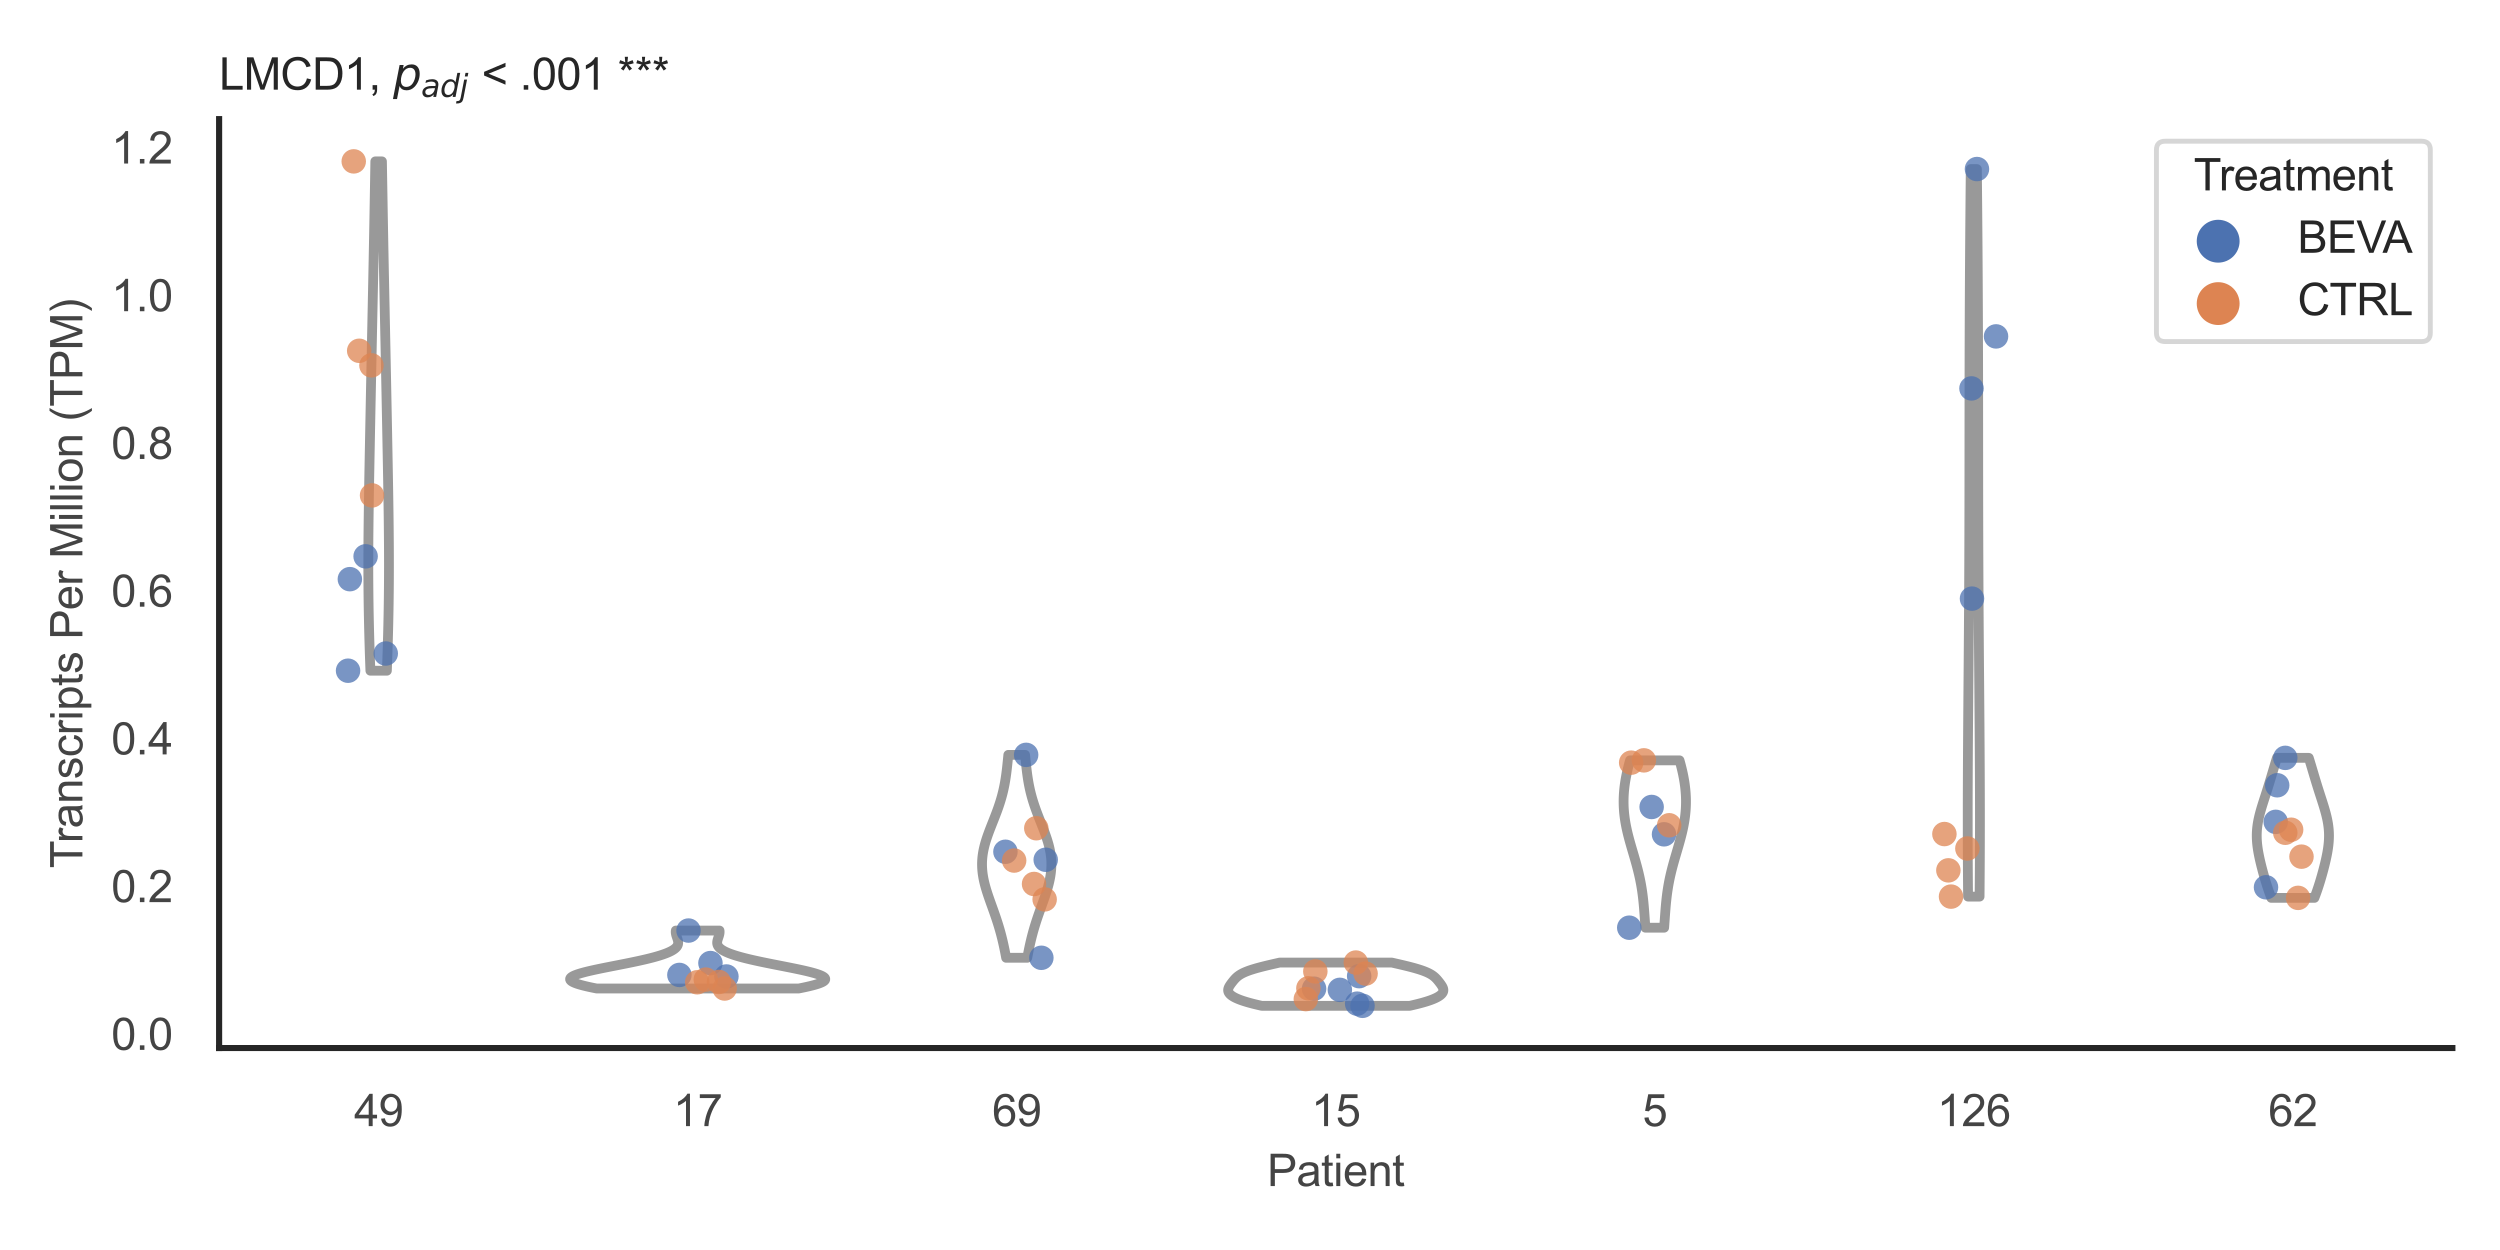 <?xml version="1.0" encoding="utf-8" standalone="no"?>
<!DOCTYPE svg PUBLIC "-//W3C//DTD SVG 1.1//EN"
  "http://www.w3.org/Graphics/SVG/1.1/DTD/svg11.dtd">
<svg xmlns:xlink="http://www.w3.org/1999/xlink" width="510.236pt" height="255.118pt" viewBox="0 0 510.236 255.118" xmlns="http://www.w3.org/2000/svg" version="1.1">
 <defs>
  <style type="text/css">*{stroke-linejoin: round; stroke-linecap: butt}</style>
 </defs>
 <g id="figure_1">
  <g id="patch_1">
   <path d="M 0 255.118 
L 510.236 255.118 
L 510.236 0 
L 0 0 
z
" style="fill: #ffffff"/>
  </g>
  <g id="axes_1">
   <g id="patch_2">
    <path d="M 44.72 213.898 
L 500.516 213.898 
L 500.516 24.32 
L 44.72 24.32 
z
" style="fill: #ffffff"/>
   </g>
   <g id="matplotlib.axis_1">
    <g id="xtick_1">
     <g id="text_1">
      <!-- 49 -->
      <g style="fill: #444444" transform="translate(72.272 229.84)scale(0.09 -0.09)">
       <defs>
        <path id="ArialMT-34" d="M 2069 0 
L 2069 1097 
L 81 1097 
L 81 1613 
L 2172 4581 
L 2631 4581 
L 2631 1613 
L 3250 1613 
L 3250 1097 
L 2631 1097 
L 2631 0 
L 2069 0 
z
M 2069 1613 
L 2069 3678 
L 634 1613 
L 2069 1613 
z
" transform="scale(0.016)"/>
        <path id="ArialMT-39" d="M 350 1059 
L 891 1109 
Q 959 728 1153 556 
Q 1347 384 1650 384 
Q 1909 384 2104 503 
Q 2300 622 2425 820 
Q 2550 1019 2634 1356 
Q 2719 1694 2719 2044 
Q 2719 2081 2716 2156 
Q 2547 1888 2255 1720 
Q 1963 1553 1622 1553 
Q 1053 1553 659 1965 
Q 266 2378 266 3053 
Q 266 3750 677 4175 
Q 1088 4600 1706 4600 
Q 2153 4600 2523 4359 
Q 2894 4119 3086 3673 
Q 3278 3228 3278 2384 
Q 3278 1506 3087 986 
Q 2897 466 2520 194 
Q 2144 -78 1638 -78 
Q 1100 -78 759 220 
Q 419 519 350 1059 
z
M 2653 3081 
Q 2653 3566 2395 3850 
Q 2138 4134 1775 4134 
Q 1400 4134 1122 3828 
Q 844 3522 844 3034 
Q 844 2597 1108 2323 
Q 1372 2050 1759 2050 
Q 2150 2050 2401 2323 
Q 2653 2597 2653 3081 
z
" transform="scale(0.016)"/>
       </defs>
       <use xlink:href="#ArialMT-34"/>
       <use xlink:href="#ArialMT-39" x="55.615"/>
      </g>
     </g>
    </g>
    <g id="xtick_2">
     <g id="text_2">
      <!-- 17 -->
      <g style="fill: #444444" transform="translate(137.386 229.84)scale(0.09 -0.09)">
       <defs>
        <path id="ArialMT-31" d="M 2384 0 
L 1822 0 
L 1822 3584 
Q 1619 3391 1289 3197 
Q 959 3003 697 2906 
L 697 3450 
Q 1169 3672 1522 3987 
Q 1875 4303 2022 4600 
L 2384 4600 
L 2384 0 
z
" transform="scale(0.016)"/>
        <path id="ArialMT-37" d="M 303 3981 
L 303 4522 
L 3269 4522 
L 3269 4084 
Q 2831 3619 2401 2847 
Q 1972 2075 1738 1259 
Q 1569 684 1522 0 
L 944 0 
Q 953 541 1156 1306 
Q 1359 2072 1739 2783 
Q 2119 3494 2547 3981 
L 303 3981 
z
" transform="scale(0.016)"/>
       </defs>
       <use xlink:href="#ArialMT-31"/>
       <use xlink:href="#ArialMT-37" x="55.615"/>
      </g>
     </g>
    </g>
    <g id="xtick_3">
     <g id="text_3">
      <!-- 69 -->
      <g style="fill: #444444" transform="translate(202.5 229.84)scale(0.09 -0.09)">
       <defs>
        <path id="ArialMT-36" d="M 3184 3459 
L 2625 3416 
Q 2550 3747 2413 3897 
Q 2184 4138 1850 4138 
Q 1581 4138 1378 3988 
Q 1113 3794 959 3422 
Q 806 3050 800 2363 
Q 1003 2672 1297 2822 
Q 1591 2972 1913 2972 
Q 2475 2972 2870 2558 
Q 3266 2144 3266 1488 
Q 3266 1056 3080 686 
Q 2894 316 2569 119 
Q 2244 -78 1831 -78 
Q 1128 -78 684 439 
Q 241 956 241 2144 
Q 241 3472 731 4075 
Q 1159 4600 1884 4600 
Q 2425 4600 2770 4297 
Q 3116 3994 3184 3459 
z
M 888 1484 
Q 888 1194 1011 928 
Q 1134 663 1356 523 
Q 1578 384 1822 384 
Q 2178 384 2434 671 
Q 2691 959 2691 1453 
Q 2691 1928 2437 2201 
Q 2184 2475 1800 2475 
Q 1419 2475 1153 2201 
Q 888 1928 888 1484 
z
" transform="scale(0.016)"/>
       </defs>
       <use xlink:href="#ArialMT-36"/>
       <use xlink:href="#ArialMT-39" x="55.615"/>
      </g>
     </g>
    </g>
    <g id="xtick_4">
     <g id="text_4">
      <!-- 15 -->
      <g style="fill: #444444" transform="translate(267.613 229.84)scale(0.09 -0.09)">
       <defs>
        <path id="ArialMT-35" d="M 266 1200 
L 856 1250 
Q 922 819 1161 601 
Q 1400 384 1738 384 
Q 2144 384 2425 690 
Q 2706 997 2706 1503 
Q 2706 1984 2436 2262 
Q 2166 2541 1728 2541 
Q 1456 2541 1237 2417 
Q 1019 2294 894 2097 
L 366 2166 
L 809 4519 
L 3088 4519 
L 3088 3981 
L 1259 3981 
L 1013 2750 
Q 1425 3038 1878 3038 
Q 2478 3038 2890 2622 
Q 3303 2206 3303 1553 
Q 3303 931 2941 478 
Q 2500 -78 1738 -78 
Q 1113 -78 717 272 
Q 322 622 266 1200 
z
" transform="scale(0.016)"/>
       </defs>
       <use xlink:href="#ArialMT-31"/>
       <use xlink:href="#ArialMT-35" x="55.615"/>
      </g>
     </g>
    </g>
    <g id="xtick_5">
     <g id="text_5">
      <!-- 5 -->
      <g style="fill: #444444" transform="translate(335.229 229.84)scale(0.09 -0.09)">
       <use xlink:href="#ArialMT-35"/>
      </g>
     </g>
    </g>
    <g id="xtick_6">
     <g id="text_6">
      <!-- 126 -->
      <g style="fill: #444444" transform="translate(395.338 229.84)scale(0.09 -0.09)">
       <defs>
        <path id="ArialMT-32" d="M 3222 541 
L 3222 0 
L 194 0 
Q 188 203 259 391 
Q 375 700 629 1000 
Q 884 1300 1366 1694 
Q 2113 2306 2375 2664 
Q 2638 3022 2638 3341 
Q 2638 3675 2398 3904 
Q 2159 4134 1775 4134 
Q 1369 4134 1125 3890 
Q 881 3647 878 3216 
L 300 3275 
Q 359 3922 746 4261 
Q 1134 4600 1788 4600 
Q 2447 4600 2831 4234 
Q 3216 3869 3216 3328 
Q 3216 3053 3103 2787 
Q 2991 2522 2730 2228 
Q 2469 1934 1863 1422 
Q 1356 997 1212 845 
Q 1069 694 975 541 
L 3222 541 
z
" transform="scale(0.016)"/>
       </defs>
       <use xlink:href="#ArialMT-31"/>
       <use xlink:href="#ArialMT-32" x="55.615"/>
       <use xlink:href="#ArialMT-36" x="111.23"/>
      </g>
     </g>
    </g>
    <g id="xtick_7">
     <g id="text_7">
      <!-- 62 -->
      <g style="fill: #444444" transform="translate(462.955 229.84)scale(0.09 -0.09)">
       <use xlink:href="#ArialMT-36"/>
       <use xlink:href="#ArialMT-32" x="55.615"/>
      </g>
     </g>
    </g>
    <g id="text_8">
     <!-- Patient -->
     <g style="fill: #444444" transform="translate(258.609 242.071)scale(0.09 -0.09)">
      <defs>
       <path id="ArialMT-50" d="M 494 0 
L 494 4581 
L 2222 4581 
Q 2678 4581 2919 4538 
Q 3256 4481 3484 4323 
Q 3713 4166 3852 3881 
Q 3991 3597 3991 3256 
Q 3991 2672 3619 2267 
Q 3247 1863 2275 1863 
L 1100 1863 
L 1100 0 
L 494 0 
z
M 1100 2403 
L 2284 2403 
Q 2872 2403 3119 2622 
Q 3366 2841 3366 3238 
Q 3366 3525 3220 3729 
Q 3075 3934 2838 4000 
Q 2684 4041 2272 4041 
L 1100 4041 
L 1100 2403 
z
" transform="scale(0.016)"/>
       <path id="ArialMT-61" d="M 2588 409 
Q 2275 144 1986 34 
Q 1697 -75 1366 -75 
Q 819 -75 525 192 
Q 231 459 231 875 
Q 231 1119 342 1320 
Q 453 1522 633 1644 
Q 813 1766 1038 1828 
Q 1203 1872 1538 1913 
Q 2219 1994 2541 2106 
Q 2544 2222 2544 2253 
Q 2544 2597 2384 2738 
Q 2169 2928 1744 2928 
Q 1347 2928 1158 2789 
Q 969 2650 878 2297 
L 328 2372 
Q 403 2725 575 2942 
Q 747 3159 1072 3276 
Q 1397 3394 1825 3394 
Q 2250 3394 2515 3294 
Q 2781 3194 2906 3042 
Q 3031 2891 3081 2659 
Q 3109 2516 3109 2141 
L 3109 1391 
Q 3109 606 3145 398 
Q 3181 191 3288 0 
L 2700 0 
Q 2613 175 2588 409 
z
M 2541 1666 
Q 2234 1541 1622 1453 
Q 1275 1403 1131 1340 
Q 988 1278 909 1158 
Q 831 1038 831 891 
Q 831 666 1001 516 
Q 1172 366 1500 366 
Q 1825 366 2078 508 
Q 2331 650 2450 897 
Q 2541 1088 2541 1459 
L 2541 1666 
z
" transform="scale(0.016)"/>
       <path id="ArialMT-74" d="M 1650 503 
L 1731 6 
Q 1494 -44 1306 -44 
Q 1000 -44 831 53 
Q 663 150 594 308 
Q 525 466 525 972 
L 525 2881 
L 113 2881 
L 113 3319 
L 525 3319 
L 525 4141 
L 1084 4478 
L 1084 3319 
L 1650 3319 
L 1650 2881 
L 1084 2881 
L 1084 941 
Q 1084 700 1114 631 
Q 1144 563 1211 522 
Q 1278 481 1403 481 
Q 1497 481 1650 503 
z
" transform="scale(0.016)"/>
       <path id="ArialMT-69" d="M 425 3934 
L 425 4581 
L 988 4581 
L 988 3934 
L 425 3934 
z
M 425 0 
L 425 3319 
L 988 3319 
L 988 0 
L 425 0 
z
" transform="scale(0.016)"/>
       <path id="ArialMT-65" d="M 2694 1069 
L 3275 997 
Q 3138 488 2766 206 
Q 2394 -75 1816 -75 
Q 1088 -75 661 373 
Q 234 822 234 1631 
Q 234 2469 665 2931 
Q 1097 3394 1784 3394 
Q 2450 3394 2872 2941 
Q 3294 2488 3294 1666 
Q 3294 1616 3291 1516 
L 816 1516 
Q 847 969 1125 678 
Q 1403 388 1819 388 
Q 2128 388 2347 550 
Q 2566 713 2694 1069 
z
M 847 1978 
L 2700 1978 
Q 2663 2397 2488 2606 
Q 2219 2931 1791 2931 
Q 1403 2931 1139 2672 
Q 875 2413 847 1978 
z
" transform="scale(0.016)"/>
       <path id="ArialMT-6e" d="M 422 0 
L 422 3319 
L 928 3319 
L 928 2847 
Q 1294 3394 1984 3394 
Q 2284 3394 2536 3286 
Q 2788 3178 2913 3003 
Q 3038 2828 3088 2588 
Q 3119 2431 3119 2041 
L 3119 0 
L 2556 0 
L 2556 2019 
Q 2556 2363 2490 2533 
Q 2425 2703 2258 2804 
Q 2091 2906 1866 2906 
Q 1506 2906 1245 2678 
Q 984 2450 984 1813 
L 984 0 
L 422 0 
z
" transform="scale(0.016)"/>
      </defs>
      <use xlink:href="#ArialMT-50"/>
      <use xlink:href="#ArialMT-61" x="66.699"/>
      <use xlink:href="#ArialMT-74" x="122.314"/>
      <use xlink:href="#ArialMT-69" x="150.098"/>
      <use xlink:href="#ArialMT-65" x="172.314"/>
      <use xlink:href="#ArialMT-6e" x="227.93"/>
      <use xlink:href="#ArialMT-74" x="283.545"/>
     </g>
    </g>
   </g>
   <g id="matplotlib.axis_2">
    <g id="ytick_1">
     <g id="text_9">
      <!-- 0.0 -->
      <g style="fill: #444444" transform="translate(22.71 214.27)scale(0.09 -0.09)">
       <defs>
        <path id="ArialMT-30" d="M 266 2259 
Q 266 3072 433 3567 
Q 600 4063 929 4331 
Q 1259 4600 1759 4600 
Q 2128 4600 2406 4451 
Q 2684 4303 2865 4023 
Q 3047 3744 3150 3342 
Q 3253 2941 3253 2259 
Q 3253 1453 3087 958 
Q 2922 463 2592 192 
Q 2263 -78 1759 -78 
Q 1097 -78 719 397 
Q 266 969 266 2259 
z
M 844 2259 
Q 844 1131 1108 757 
Q 1372 384 1759 384 
Q 2147 384 2411 759 
Q 2675 1134 2675 2259 
Q 2675 3391 2411 3762 
Q 2147 4134 1753 4134 
Q 1366 4134 1134 3806 
Q 844 3388 844 2259 
z
" transform="scale(0.016)"/>
        <path id="ArialMT-2e" d="M 581 0 
L 581 641 
L 1222 641 
L 1222 0 
L 581 0 
z
" transform="scale(0.016)"/>
       </defs>
       <use xlink:href="#ArialMT-30"/>
       <use xlink:href="#ArialMT-2e" x="55.615"/>
       <use xlink:href="#ArialMT-30" x="83.398"/>
      </g>
     </g>
    </g>
    <g id="ytick_2">
     <g id="text_10">
      <!-- 0.2 -->
      <g style="fill: #444444" transform="translate(22.71 184.12)scale(0.09 -0.09)">
       <use xlink:href="#ArialMT-30"/>
       <use xlink:href="#ArialMT-2e" x="55.615"/>
       <use xlink:href="#ArialMT-32" x="83.398"/>
      </g>
     </g>
    </g>
    <g id="ytick_3">
     <g id="text_11">
      <!-- 0.4 -->
      <g style="fill: #444444" transform="translate(22.71 153.97)scale(0.09 -0.09)">
       <use xlink:href="#ArialMT-30"/>
       <use xlink:href="#ArialMT-2e" x="55.615"/>
       <use xlink:href="#ArialMT-34" x="83.398"/>
      </g>
     </g>
    </g>
    <g id="ytick_4">
     <g id="text_12">
      <!-- 0.6 -->
      <g style="fill: #444444" transform="translate(22.71 123.82)scale(0.09 -0.09)">
       <use xlink:href="#ArialMT-30"/>
       <use xlink:href="#ArialMT-2e" x="55.615"/>
       <use xlink:href="#ArialMT-36" x="83.398"/>
      </g>
     </g>
    </g>
    <g id="ytick_5">
     <g id="text_13">
      <!-- 0.8 -->
      <g style="fill: #444444" transform="translate(22.71 93.67)scale(0.09 -0.09)">
       <defs>
        <path id="ArialMT-38" d="M 1131 2484 
Q 781 2613 612 2850 
Q 444 3088 444 3419 
Q 444 3919 803 4259 
Q 1163 4600 1759 4600 
Q 2359 4600 2725 4251 
Q 3091 3903 3091 3403 
Q 3091 3084 2923 2848 
Q 2756 2613 2416 2484 
Q 2838 2347 3058 2040 
Q 3278 1734 3278 1309 
Q 3278 722 2862 322 
Q 2447 -78 1769 -78 
Q 1091 -78 675 323 
Q 259 725 259 1325 
Q 259 1772 486 2073 
Q 713 2375 1131 2484 
z
M 1019 3438 
Q 1019 3113 1228 2906 
Q 1438 2700 1772 2700 
Q 2097 2700 2305 2904 
Q 2513 3109 2513 3406 
Q 2513 3716 2298 3927 
Q 2084 4138 1766 4138 
Q 1444 4138 1231 3931 
Q 1019 3725 1019 3438 
z
M 838 1322 
Q 838 1081 952 856 
Q 1066 631 1291 507 
Q 1516 384 1775 384 
Q 2178 384 2440 643 
Q 2703 903 2703 1303 
Q 2703 1709 2433 1975 
Q 2163 2241 1756 2241 
Q 1359 2241 1098 1978 
Q 838 1716 838 1322 
z
" transform="scale(0.016)"/>
       </defs>
       <use xlink:href="#ArialMT-30"/>
       <use xlink:href="#ArialMT-2e" x="55.615"/>
       <use xlink:href="#ArialMT-38" x="83.398"/>
      </g>
     </g>
    </g>
    <g id="ytick_6">
     <g id="text_14">
      <!-- 1.0 -->
      <g style="fill: #444444" transform="translate(22.71 63.52)scale(0.09 -0.09)">
       <use xlink:href="#ArialMT-31"/>
       <use xlink:href="#ArialMT-2e" x="55.615"/>
       <use xlink:href="#ArialMT-30" x="83.398"/>
      </g>
     </g>
    </g>
    <g id="ytick_7">
     <g id="text_15">
      <!-- 1.2 -->
      <g style="fill: #444444" transform="translate(22.71 33.37)scale(0.09 -0.09)">
       <use xlink:href="#ArialMT-31"/>
       <use xlink:href="#ArialMT-2e" x="55.615"/>
       <use xlink:href="#ArialMT-32" x="83.398"/>
      </g>
     </g>
    </g>
    <g id="text_16">
     <!-- Transcripts Per Million (TPM) -->
     <g style="fill: #444444" transform="translate(16.816 177.194)rotate(-90)scale(0.09 -0.09)">
      <defs>
       <path id="ArialMT-54" d="M 1659 0 
L 1659 4041 
L 150 4041 
L 150 4581 
L 3781 4581 
L 3781 4041 
L 2266 4041 
L 2266 0 
L 1659 0 
z
" transform="scale(0.016)"/>
       <path id="ArialMT-72" d="M 416 0 
L 416 3319 
L 922 3319 
L 922 2816 
Q 1116 3169 1280 3281 
Q 1444 3394 1641 3394 
Q 1925 3394 2219 3213 
L 2025 2691 
Q 1819 2813 1613 2813 
Q 1428 2813 1281 2702 
Q 1134 2591 1072 2394 
Q 978 2094 978 1738 
L 978 0 
L 416 0 
z
" transform="scale(0.016)"/>
       <path id="ArialMT-73" d="M 197 991 
L 753 1078 
Q 800 744 1014 566 
Q 1228 388 1613 388 
Q 2000 388 2187 545 
Q 2375 703 2375 916 
Q 2375 1106 2209 1216 
Q 2094 1291 1634 1406 
Q 1016 1563 777 1677 
Q 538 1791 414 1992 
Q 291 2194 291 2438 
Q 291 2659 392 2848 
Q 494 3038 669 3163 
Q 800 3259 1026 3326 
Q 1253 3394 1513 3394 
Q 1903 3394 2198 3281 
Q 2494 3169 2634 2976 
Q 2775 2784 2828 2463 
L 2278 2388 
Q 2241 2644 2061 2787 
Q 1881 2931 1553 2931 
Q 1166 2931 1000 2803 
Q 834 2675 834 2503 
Q 834 2394 903 2306 
Q 972 2216 1119 2156 
Q 1203 2125 1616 2013 
Q 2213 1853 2448 1751 
Q 2684 1650 2818 1456 
Q 2953 1263 2953 975 
Q 2953 694 2789 445 
Q 2625 197 2315 61 
Q 2006 -75 1616 -75 
Q 969 -75 630 194 
Q 291 463 197 991 
z
" transform="scale(0.016)"/>
       <path id="ArialMT-63" d="M 2588 1216 
L 3141 1144 
Q 3050 572 2676 248 
Q 2303 -75 1759 -75 
Q 1078 -75 664 370 
Q 250 816 250 1647 
Q 250 2184 428 2587 
Q 606 2991 970 3192 
Q 1334 3394 1763 3394 
Q 2303 3394 2647 3120 
Q 2991 2847 3088 2344 
L 2541 2259 
Q 2463 2594 2264 2762 
Q 2066 2931 1784 2931 
Q 1359 2931 1093 2626 
Q 828 2322 828 1663 
Q 828 994 1084 691 
Q 1341 388 1753 388 
Q 2084 388 2306 591 
Q 2528 794 2588 1216 
z
" transform="scale(0.016)"/>
       <path id="ArialMT-70" d="M 422 -1272 
L 422 3319 
L 934 3319 
L 934 2888 
Q 1116 3141 1344 3267 
Q 1572 3394 1897 3394 
Q 2322 3394 2647 3175 
Q 2972 2956 3137 2557 
Q 3303 2159 3303 1684 
Q 3303 1175 3120 767 
Q 2938 359 2589 142 
Q 2241 -75 1856 -75 
Q 1575 -75 1351 44 
Q 1128 163 984 344 
L 984 -1272 
L 422 -1272 
z
M 931 1641 
Q 931 1000 1190 694 
Q 1450 388 1819 388 
Q 2194 388 2461 705 
Q 2728 1022 2728 1688 
Q 2728 2322 2467 2637 
Q 2206 2953 1844 2953 
Q 1484 2953 1207 2617 
Q 931 2281 931 1641 
z
" transform="scale(0.016)"/>
       <path id="ArialMT-20" transform="scale(0.016)"/>
       <path id="ArialMT-4d" d="M 475 0 
L 475 4581 
L 1388 4581 
L 2472 1338 
Q 2622 884 2691 659 
Q 2769 909 2934 1394 
L 4031 4581 
L 4847 4581 
L 4847 0 
L 4263 0 
L 4263 3834 
L 2931 0 
L 2384 0 
L 1059 3900 
L 1059 0 
L 475 0 
z
" transform="scale(0.016)"/>
       <path id="ArialMT-6c" d="M 409 0 
L 409 4581 
L 972 4581 
L 972 0 
L 409 0 
z
" transform="scale(0.016)"/>
       <path id="ArialMT-6f" d="M 213 1659 
Q 213 2581 725 3025 
Q 1153 3394 1769 3394 
Q 2453 3394 2887 2945 
Q 3322 2497 3322 1706 
Q 3322 1066 3130 698 
Q 2938 331 2570 128 
Q 2203 -75 1769 -75 
Q 1072 -75 642 372 
Q 213 819 213 1659 
z
M 791 1659 
Q 791 1022 1069 705 
Q 1347 388 1769 388 
Q 2188 388 2466 706 
Q 2744 1025 2744 1678 
Q 2744 2294 2464 2611 
Q 2184 2928 1769 2928 
Q 1347 2928 1069 2612 
Q 791 2297 791 1659 
z
" transform="scale(0.016)"/>
       <path id="ArialMT-28" d="M 1497 -1347 
Q 1031 -759 709 28 
Q 388 816 388 1659 
Q 388 2403 628 3084 
Q 909 3875 1497 4659 
L 1900 4659 
Q 1522 4009 1400 3731 
Q 1209 3300 1100 2831 
Q 966 2247 966 1656 
Q 966 153 1900 -1347 
L 1497 -1347 
z
" transform="scale(0.016)"/>
       <path id="ArialMT-29" d="M 791 -1347 
L 388 -1347 
Q 1322 153 1322 1656 
Q 1322 2244 1188 2822 
Q 1081 3291 891 3722 
Q 769 4003 388 4659 
L 791 4659 
Q 1378 3875 1659 3084 
Q 1900 2403 1900 1659 
Q 1900 816 1576 28 
Q 1253 -759 791 -1347 
z
" transform="scale(0.016)"/>
      </defs>
      <use xlink:href="#ArialMT-54"/>
      <use xlink:href="#ArialMT-72" x="57.334"/>
      <use xlink:href="#ArialMT-61" x="90.635"/>
      <use xlink:href="#ArialMT-6e" x="146.25"/>
      <use xlink:href="#ArialMT-73" x="201.865"/>
      <use xlink:href="#ArialMT-63" x="251.865"/>
      <use xlink:href="#ArialMT-72" x="301.865"/>
      <use xlink:href="#ArialMT-69" x="335.166"/>
      <use xlink:href="#ArialMT-70" x="357.383"/>
      <use xlink:href="#ArialMT-74" x="412.998"/>
      <use xlink:href="#ArialMT-73" x="440.781"/>
      <use xlink:href="#ArialMT-20" x="490.781"/>
      <use xlink:href="#ArialMT-50" x="518.564"/>
      <use xlink:href="#ArialMT-65" x="585.264"/>
      <use xlink:href="#ArialMT-72" x="640.879"/>
      <use xlink:href="#ArialMT-20" x="674.18"/>
      <use xlink:href="#ArialMT-4d" x="701.963"/>
      <use xlink:href="#ArialMT-69" x="785.264"/>
      <use xlink:href="#ArialMT-6c" x="807.48"/>
      <use xlink:href="#ArialMT-6c" x="829.697"/>
      <use xlink:href="#ArialMT-69" x="851.914"/>
      <use xlink:href="#ArialMT-6f" x="874.131"/>
      <use xlink:href="#ArialMT-6e" x="929.746"/>
      <use xlink:href="#ArialMT-20" x="985.361"/>
      <use xlink:href="#ArialMT-28" x="1013.145"/>
      <use xlink:href="#ArialMT-54" x="1046.445"/>
      <use xlink:href="#ArialMT-50" x="1107.529"/>
      <use xlink:href="#ArialMT-4d" x="1174.229"/>
      <use xlink:href="#ArialMT-29" x="1257.529"/>
     </g>
    </g>
   </g>
   <g id="PolyCollection_1">
    <defs>
     <path id="m9d15cc8fb1" d="M 78.959 -118.229 
L 75.595 -118.229 
L 75.556 -119.279 
L 75.518 -120.329 
L 75.482 -121.379 
L 75.448 -122.429 
L 75.416 -123.479 
L 75.385 -124.529 
L 75.357 -125.579 
L 75.33 -126.629 
L 75.305 -127.679 
L 75.283 -128.729 
L 75.262 -129.779 
L 75.243 -130.829 
L 75.227 -131.879 
L 75.213 -132.929 
L 75.201 -133.979 
L 75.191 -135.029 
L 75.183 -136.079 
L 75.177 -137.129 
L 75.173 -138.179 
L 75.171 -139.229 
L 75.17 -140.279 
L 75.172 -141.329 
L 75.175 -142.379 
L 75.18 -143.429 
L 75.187 -144.479 
L 75.194 -145.529 
L 75.204 -146.579 
L 75.214 -147.629 
L 75.226 -148.679 
L 75.239 -149.729 
L 75.253 -150.779 
L 75.267 -151.829 
L 75.283 -152.879 
L 75.299 -153.929 
L 75.316 -154.979 
L 75.333 -156.029 
L 75.351 -157.079 
L 75.37 -158.13 
L 75.389 -159.18 
L 75.408 -160.23 
L 75.427 -161.28 
L 75.447 -162.33 
L 75.467 -163.38 
L 75.487 -164.43 
L 75.507 -165.48 
L 75.527 -166.53 
L 75.547 -167.58 
L 75.568 -168.63 
L 75.588 -169.68 
L 75.609 -170.73 
L 75.629 -171.78 
L 75.65 -172.83 
L 75.671 -173.88 
L 75.691 -174.93 
L 75.712 -175.98 
L 75.733 -177.03 
L 75.754 -178.08 
L 75.775 -179.13 
L 75.796 -180.18 
L 75.817 -181.23 
L 75.839 -182.28 
L 75.86 -183.33 
L 75.881 -184.38 
L 75.903 -185.43 
L 75.925 -186.48 
L 75.946 -187.53 
L 75.968 -188.58 
L 75.99 -189.63 
L 76.011 -190.68 
L 76.033 -191.73 
L 76.055 -192.78 
L 76.076 -193.83 
L 76.098 -194.88 
L 76.12 -195.93 
L 76.141 -196.98 
L 76.162 -198.03 
L 76.183 -199.08 
L 76.204 -200.13 
L 76.225 -201.18 
L 76.246 -202.23 
L 76.266 -203.281 
L 76.286 -204.331 
L 76.306 -205.381 
L 76.326 -206.431 
L 76.346 -207.481 
L 76.365 -208.531 
L 76.384 -209.581 
L 76.403 -210.631 
L 76.421 -211.681 
L 76.44 -212.731 
L 76.458 -213.781 
L 76.476 -214.831 
L 76.494 -215.881 
L 76.512 -216.931 
L 76.53 -217.981 
L 76.547 -219.031 
L 76.565 -220.081 
L 76.582 -221.131 
L 76.6 -222.181 
L 77.954 -222.181 
L 77.954 -222.181 
L 77.971 -221.131 
L 77.989 -220.081 
L 78.006 -219.031 
L 78.024 -217.981 
L 78.042 -216.931 
L 78.06 -215.881 
L 78.078 -214.831 
L 78.096 -213.781 
L 78.114 -212.731 
L 78.132 -211.681 
L 78.151 -210.631 
L 78.17 -209.581 
L 78.189 -208.531 
L 78.208 -207.481 
L 78.228 -206.431 
L 78.247 -205.381 
L 78.267 -204.331 
L 78.288 -203.281 
L 78.308 -202.23 
L 78.329 -201.18 
L 78.349 -200.13 
L 78.37 -199.08 
L 78.391 -198.03 
L 78.413 -196.98 
L 78.434 -195.93 
L 78.456 -194.88 
L 78.477 -193.83 
L 78.499 -192.78 
L 78.521 -191.73 
L 78.542 -190.68 
L 78.564 -189.63 
L 78.586 -188.58 
L 78.608 -187.53 
L 78.629 -186.48 
L 78.651 -185.43 
L 78.672 -184.38 
L 78.694 -183.33 
L 78.715 -182.28 
L 78.737 -181.23 
L 78.758 -180.18 
L 78.779 -179.13 
L 78.8 -178.08 
L 78.821 -177.03 
L 78.842 -175.98 
L 78.863 -174.93 
L 78.883 -173.88 
L 78.904 -172.83 
L 78.925 -171.78 
L 78.945 -170.73 
L 78.966 -169.68 
L 78.986 -168.63 
L 79.006 -167.58 
L 79.027 -166.53 
L 79.047 -165.48 
L 79.067 -164.43 
L 79.087 -163.38 
L 79.107 -162.33 
L 79.126 -161.28 
L 79.146 -160.23 
L 79.165 -159.18 
L 79.184 -158.13 
L 79.202 -157.079 
L 79.22 -156.029 
L 79.238 -154.979 
L 79.255 -153.929 
L 79.271 -152.879 
L 79.286 -151.829 
L 79.301 -150.779 
L 79.315 -149.729 
L 79.328 -148.679 
L 79.339 -147.629 
L 79.35 -146.579 
L 79.359 -145.529 
L 79.367 -144.479 
L 79.374 -143.429 
L 79.378 -142.379 
L 79.382 -141.329 
L 79.383 -140.279 
L 79.383 -139.229 
L 79.381 -138.179 
L 79.377 -137.129 
L 79.371 -136.079 
L 79.363 -135.029 
L 79.353 -133.979 
L 79.341 -132.929 
L 79.327 -131.879 
L 79.31 -130.829 
L 79.292 -129.779 
L 79.271 -128.729 
L 79.249 -127.679 
L 79.224 -126.629 
L 79.197 -125.579 
L 79.168 -124.529 
L 79.138 -123.479 
L 79.105 -122.429 
L 79.071 -121.379 
L 79.035 -120.329 
L 78.998 -119.279 
L 78.959 -118.229 
z
" style="stroke: #999999; stroke-width: 2"/>
    </defs>
    <g clip-path="url(#pec2d2ab4a5)">
     <use xlink:href="#m9d15cc8fb1" x="0" y="255.118" style="fill: #ffffff; stroke: #999999; stroke-width: 2"/>
    </g>
   </g>
   <g id="PolyCollection_2">
    <defs>
     <path id="mb3eb0fdb57" d="M 162.998 -53.368 
L 121.783 -53.368 
L 121.184 -53.488 
L 120.609 -53.607 
L 120.061 -53.727 
L 119.543 -53.846 
L 119.056 -53.966 
L 118.604 -54.085 
L 118.188 -54.205 
L 117.81 -54.324 
L 117.473 -54.444 
L 117.178 -54.563 
L 116.926 -54.683 
L 116.719 -54.802 
L 116.556 -54.922 
L 116.44 -55.041 
L 116.369 -55.161 
L 116.345 -55.28 
L 116.367 -55.4 
L 116.434 -55.519 
L 116.547 -55.639 
L 116.703 -55.758 
L 116.902 -55.878 
L 117.143 -55.997 
L 117.423 -56.116 
L 117.741 -56.236 
L 118.096 -56.355 
L 118.484 -56.475 
L 118.905 -56.594 
L 119.354 -56.714 
L 119.831 -56.833 
L 120.332 -56.953 
L 120.855 -57.072 
L 121.398 -57.192 
L 121.957 -57.311 
L 122.531 -57.431 
L 123.117 -57.55 
L 123.712 -57.67 
L 124.314 -57.789 
L 124.92 -57.909 
L 125.528 -58.028 
L 126.137 -58.148 
L 126.743 -58.267 
L 127.346 -58.387 
L 127.942 -58.506 
L 128.531 -58.626 
L 129.111 -58.745 
L 129.679 -58.865 
L 130.236 -58.984 
L 130.778 -59.104 
L 131.306 -59.223 
L 131.819 -59.342 
L 132.314 -59.462 
L 132.792 -59.581 
L 133.252 -59.701 
L 133.692 -59.82 
L 134.113 -59.94 
L 134.515 -60.059 
L 134.895 -60.179 
L 135.256 -60.298 
L 135.595 -60.418 
L 135.914 -60.537 
L 136.212 -60.657 
L 136.489 -60.776 
L 136.746 -60.896 
L 136.982 -61.015 
L 137.197 -61.135 
L 137.393 -61.254 
L 137.57 -61.374 
L 137.728 -61.493 
L 137.867 -61.613 
L 137.988 -61.732 
L 138.093 -61.852 
L 138.181 -61.971 
L 138.253 -62.091 
L 138.311 -62.21 
L 138.355 -62.33 
L 138.385 -62.449 
L 138.404 -62.569 
L 138.412 -62.688 
L 138.411 -62.807 
L 138.4 -62.927 
L 138.382 -63.046 
L 138.357 -63.166 
L 138.326 -63.285 
L 138.292 -63.405 
L 138.254 -63.524 
L 138.214 -63.644 
L 138.173 -63.763 
L 138.132 -63.883 
L 138.092 -64.002 
L 138.054 -64.122 
L 138.018 -64.241 
L 137.987 -64.361 
L 137.96 -64.48 
L 137.939 -64.6 
L 137.923 -64.719 
L 137.914 -64.839 
L 137.912 -64.958 
L 137.918 -65.078 
L 137.931 -65.197 
L 146.85 -65.197 
L 146.85 -65.197 
L 146.863 -65.078 
L 146.869 -64.958 
L 146.867 -64.839 
L 146.858 -64.719 
L 146.843 -64.6 
L 146.821 -64.48 
L 146.794 -64.361 
L 146.763 -64.241 
L 146.728 -64.122 
L 146.69 -64.002 
L 146.65 -63.883 
L 146.609 -63.763 
L 146.567 -63.644 
L 146.527 -63.524 
L 146.489 -63.405 
L 146.455 -63.285 
L 146.424 -63.166 
L 146.4 -63.046 
L 146.381 -62.927 
L 146.371 -62.807 
L 146.369 -62.688 
L 146.377 -62.569 
L 146.396 -62.449 
L 146.427 -62.33 
L 146.471 -62.21 
L 146.528 -62.091 
L 146.601 -61.971 
L 146.689 -61.852 
L 146.793 -61.732 
L 146.914 -61.613 
L 147.054 -61.493 
L 147.211 -61.374 
L 147.388 -61.254 
L 147.584 -61.135 
L 147.8 -61.015 
L 148.036 -60.896 
L 148.292 -60.776 
L 148.569 -60.657 
L 148.867 -60.537 
L 149.186 -60.418 
L 149.525 -60.298 
L 149.886 -60.179 
L 150.267 -60.059 
L 150.668 -59.94 
L 151.089 -59.82 
L 151.53 -59.701 
L 151.989 -59.581 
L 152.467 -59.462 
L 152.963 -59.342 
L 153.475 -59.223 
L 154.003 -59.104 
L 154.546 -58.984 
L 155.102 -58.865 
L 155.671 -58.745 
L 156.25 -58.626 
L 156.839 -58.506 
L 157.435 -58.387 
L 158.038 -58.267 
L 158.644 -58.148 
L 159.253 -58.028 
L 159.861 -57.909 
L 160.468 -57.789 
L 161.069 -57.67 
L 161.664 -57.55 
L 162.25 -57.431 
L 162.824 -57.311 
L 163.383 -57.192 
L 163.926 -57.072 
L 164.449 -56.953 
L 164.95 -56.833 
L 165.427 -56.714 
L 165.877 -56.594 
L 166.297 -56.475 
L 166.685 -56.355 
L 167.04 -56.236 
L 167.358 -56.116 
L 167.638 -55.997 
L 167.879 -55.878 
L 168.078 -55.758 
L 168.234 -55.639 
L 168.347 -55.519 
L 168.414 -55.4 
L 168.436 -55.28 
L 168.412 -55.161 
L 168.342 -55.041 
L 168.225 -54.922 
L 168.063 -54.802 
L 167.855 -54.683 
L 167.603 -54.563 
L 167.308 -54.444 
L 166.971 -54.324 
L 166.593 -54.205 
L 166.178 -54.085 
L 165.725 -53.966 
L 165.239 -53.846 
L 164.72 -53.727 
L 164.172 -53.607 
L 163.597 -53.488 
L 162.998 -53.368 
z
" style="stroke: #999999; stroke-width: 2"/>
    </defs>
    <g clip-path="url(#pec2d2ab4a5)">
     <use xlink:href="#mb3eb0fdb57" x="0" y="255.118" style="fill: #ffffff; stroke: #999999; stroke-width: 2"/>
    </g>
   </g>
   <g id="PolyCollection_3">
    <defs>
     <path id="m587da10ffb" d="M 209.66 -59.638 
L 205.349 -59.638 
L 205.271 -60.056 
L 205.191 -60.474 
L 205.109 -60.893 
L 205.024 -61.311 
L 204.937 -61.729 
L 204.847 -62.148 
L 204.754 -62.566 
L 204.658 -62.984 
L 204.558 -63.403 
L 204.454 -63.821 
L 204.347 -64.239 
L 204.236 -64.658 
L 204.121 -65.076 
L 204.001 -65.494 
L 203.878 -65.913 
L 203.751 -66.331 
L 203.62 -66.749 
L 203.485 -67.168 
L 203.347 -67.586 
L 203.206 -68.005 
L 203.062 -68.423 
L 202.916 -68.841 
L 202.768 -69.26 
L 202.618 -69.678 
L 202.468 -70.096 
L 202.318 -70.515 
L 202.168 -70.933 
L 202.02 -71.351 
L 201.873 -71.77 
L 201.729 -72.188 
L 201.589 -72.606 
L 201.454 -73.025 
L 201.323 -73.443 
L 201.199 -73.861 
L 201.081 -74.28 
L 200.971 -74.698 
L 200.869 -75.116 
L 200.776 -75.535 
L 200.693 -75.953 
L 200.621 -76.371 
L 200.559 -76.79 
L 200.509 -77.208 
L 200.47 -77.626 
L 200.444 -78.045 
L 200.43 -78.463 
L 200.428 -78.881 
L 200.44 -79.3 
L 200.464 -79.718 
L 200.5 -80.137 
L 200.549 -80.555 
L 200.61 -80.973 
L 200.683 -81.392 
L 200.768 -81.81 
L 200.863 -82.228 
L 200.968 -82.647 
L 201.083 -83.065 
L 201.207 -83.483 
L 201.339 -83.902 
L 201.479 -84.32 
L 201.625 -84.738 
L 201.776 -85.157 
L 201.932 -85.575 
L 202.092 -85.993 
L 202.255 -86.412 
L 202.419 -86.83 
L 202.585 -87.248 
L 202.75 -87.667 
L 202.915 -88.085 
L 203.078 -88.503 
L 203.239 -88.922 
L 203.397 -89.34 
L 203.552 -89.758 
L 203.702 -90.177 
L 203.847 -90.595 
L 203.987 -91.013 
L 204.121 -91.432 
L 204.25 -91.85 
L 204.373 -92.268 
L 204.489 -92.687 
L 204.599 -93.105 
L 204.703 -93.524 
L 204.801 -93.942 
L 204.892 -94.36 
L 204.978 -94.779 
L 205.058 -95.197 
L 205.132 -95.615 
L 205.202 -96.034 
L 205.267 -96.452 
L 205.327 -96.87 
L 205.384 -97.289 
L 205.438 -97.707 
L 205.488 -98.125 
L 205.536 -98.544 
L 205.581 -98.962 
L 205.625 -99.38 
L 205.668 -99.799 
L 205.71 -100.217 
L 205.751 -100.635 
L 205.791 -101.054 
L 209.217 -101.054 
L 209.217 -101.054 
L 209.258 -100.635 
L 209.299 -100.217 
L 209.341 -99.799 
L 209.383 -99.38 
L 209.427 -98.962 
L 209.473 -98.544 
L 209.521 -98.125 
L 209.571 -97.707 
L 209.625 -97.289 
L 209.681 -96.87 
L 209.742 -96.452 
L 209.807 -96.034 
L 209.876 -95.615 
L 209.951 -95.197 
L 210.031 -94.779 
L 210.117 -94.36 
L 210.208 -93.942 
L 210.306 -93.524 
L 210.41 -93.105 
L 210.52 -92.687 
L 210.636 -92.268 
L 210.759 -91.85 
L 210.887 -91.432 
L 211.022 -91.013 
L 211.162 -90.595 
L 211.307 -90.177 
L 211.457 -89.758 
L 211.612 -89.34 
L 211.769 -88.922 
L 211.93 -88.503 
L 212.094 -88.085 
L 212.259 -87.667 
L 212.424 -87.248 
L 212.59 -86.83 
L 212.754 -86.412 
L 212.917 -85.993 
L 213.077 -85.575 
L 213.233 -85.157 
L 213.384 -84.738 
L 213.53 -84.32 
L 213.669 -83.902 
L 213.801 -83.483 
L 213.925 -83.065 
L 214.041 -82.647 
L 214.146 -82.228 
L 214.241 -81.81 
L 214.326 -81.392 
L 214.398 -80.973 
L 214.46 -80.555 
L 214.509 -80.137 
L 214.545 -79.718 
L 214.569 -79.3 
L 214.58 -78.881 
L 214.579 -78.463 
L 214.565 -78.045 
L 214.539 -77.626 
L 214.5 -77.208 
L 214.45 -76.79 
L 214.388 -76.371 
L 214.315 -75.953 
L 214.232 -75.535 
L 214.14 -75.116 
L 214.038 -74.698 
L 213.928 -74.28 
L 213.81 -73.861 
L 213.686 -73.443 
L 213.555 -73.025 
L 213.419 -72.606 
L 213.279 -72.188 
L 213.136 -71.77 
L 212.989 -71.351 
L 212.841 -70.933 
L 212.691 -70.515 
L 212.541 -70.096 
L 212.39 -69.678 
L 212.241 -69.26 
L 212.093 -68.841 
L 211.946 -68.423 
L 211.803 -68.005 
L 211.661 -67.586 
L 211.523 -67.168 
L 211.389 -66.749 
L 211.258 -66.331 
L 211.131 -65.913 
L 211.007 -65.494 
L 210.888 -65.076 
L 210.773 -64.658 
L 210.662 -64.239 
L 210.554 -63.821 
L 210.451 -63.403 
L 210.351 -62.984 
L 210.254 -62.566 
L 210.161 -62.148 
L 210.071 -61.729 
L 209.984 -61.311 
L 209.9 -60.893 
L 209.818 -60.474 
L 209.738 -60.056 
L 209.66 -59.638 
z
" style="stroke: #999999; stroke-width: 2"/>
    </defs>
    <g clip-path="url(#pec2d2ab4a5)">
     <use xlink:href="#m587da10ffb" x="0" y="255.118" style="fill: #ffffff; stroke: #999999; stroke-width: 2"/>
    </g>
   </g>
   <g id="PolyCollection_4">
    <defs>
     <path id="m1aa313881f" d="M 287.72 -49.837 
L 257.516 -49.837 
L 257.121 -49.926 
L 256.736 -50.016 
L 256.362 -50.105 
L 255.998 -50.194 
L 255.646 -50.283 
L 255.305 -50.372 
L 254.976 -50.461 
L 254.659 -50.551 
L 254.355 -50.64 
L 254.064 -50.729 
L 253.785 -50.818 
L 253.519 -50.907 
L 253.266 -50.996 
L 253.026 -51.086 
L 252.798 -51.175 
L 252.582 -51.264 
L 252.38 -51.353 
L 252.189 -51.442 
L 252.011 -51.531 
L 251.844 -51.621 
L 251.69 -51.71 
L 251.547 -51.799 
L 251.416 -51.888 
L 251.295 -51.977 
L 251.186 -52.066 
L 251.088 -52.156 
L 251.001 -52.245 
L 250.924 -52.334 
L 250.857 -52.423 
L 250.8 -52.512 
L 250.753 -52.601 
L 250.716 -52.691 
L 250.688 -52.78 
L 250.668 -52.869 
L 250.657 -52.958 
L 250.654 -53.047 
L 250.659 -53.136 
L 250.671 -53.226 
L 250.69 -53.315 
L 250.715 -53.404 
L 250.747 -53.493 
L 250.784 -53.582 
L 250.825 -53.671 
L 250.872 -53.761 
L 250.922 -53.85 
L 250.975 -53.939 
L 251.032 -54.028 
L 251.092 -54.117 
L 251.153 -54.206 
L 251.217 -54.296 
L 251.282 -54.385 
L 251.348 -54.474 
L 251.416 -54.563 
L 251.484 -54.652 
L 251.554 -54.741 
L 251.625 -54.831 
L 251.697 -54.92 
L 251.77 -55.009 
L 251.845 -55.098 
L 251.922 -55.187 
L 252.001 -55.276 
L 252.083 -55.366 
L 252.169 -55.455 
L 252.258 -55.544 
L 252.352 -55.633 
L 252.452 -55.722 
L 252.557 -55.811 
L 252.668 -55.901 
L 252.787 -55.99 
L 252.914 -56.079 
L 253.05 -56.168 
L 253.195 -56.257 
L 253.35 -56.346 
L 253.515 -56.436 
L 253.691 -56.525 
L 253.879 -56.614 
L 254.079 -56.703 
L 254.29 -56.792 
L 254.514 -56.881 
L 254.75 -56.971 
L 254.999 -57.06 
L 255.26 -57.149 
L 255.534 -57.238 
L 255.819 -57.327 
L 256.116 -57.416 
L 256.425 -57.506 
L 256.745 -57.595 
L 257.075 -57.684 
L 257.415 -57.773 
L 257.764 -57.862 
L 258.122 -57.951 
L 258.487 -58.041 
L 258.859 -58.13 
L 259.238 -58.219 
L 259.621 -58.308 
L 260.009 -58.397 
L 260.401 -58.486 
L 260.795 -58.576 
L 261.19 -58.665 
L 284.046 -58.665 
L 284.046 -58.665 
L 284.441 -58.576 
L 284.835 -58.486 
L 285.227 -58.397 
L 285.615 -58.308 
L 285.998 -58.219 
L 286.377 -58.13 
L 286.749 -58.041 
L 287.114 -57.951 
L 287.472 -57.862 
L 287.821 -57.773 
L 288.161 -57.684 
L 288.491 -57.595 
L 288.811 -57.506 
L 289.12 -57.416 
L 289.417 -57.327 
L 289.703 -57.238 
L 289.976 -57.149 
L 290.237 -57.06 
L 290.486 -56.971 
L 290.722 -56.881 
L 290.946 -56.792 
L 291.158 -56.703 
L 291.357 -56.614 
L 291.545 -56.525 
L 291.721 -56.436 
L 291.886 -56.346 
L 292.041 -56.257 
L 292.186 -56.168 
L 292.322 -56.079 
L 292.449 -55.99 
L 292.568 -55.901 
L 292.679 -55.811 
L 292.785 -55.722 
L 292.884 -55.633 
L 292.978 -55.544 
L 293.067 -55.455 
L 293.153 -55.366 
L 293.235 -55.276 
L 293.314 -55.187 
L 293.391 -55.098 
L 293.466 -55.009 
L 293.539 -54.92 
L 293.611 -54.831 
L 293.682 -54.741 
L 293.752 -54.652 
L 293.82 -54.563 
L 293.888 -54.474 
L 293.955 -54.385 
L 294.02 -54.296 
L 294.083 -54.206 
L 294.145 -54.117 
L 294.204 -54.028 
L 294.261 -53.939 
L 294.314 -53.85 
L 294.365 -53.761 
L 294.411 -53.671 
L 294.453 -53.582 
L 294.489 -53.493 
L 294.521 -53.404 
L 294.546 -53.315 
L 294.565 -53.226 
L 294.577 -53.136 
L 294.582 -53.047 
L 294.579 -52.958 
L 294.568 -52.869 
L 294.549 -52.78 
L 294.52 -52.691 
L 294.483 -52.601 
L 294.436 -52.512 
L 294.379 -52.423 
L 294.312 -52.334 
L 294.235 -52.245 
L 294.148 -52.156 
L 294.05 -52.066 
L 293.941 -51.977 
L 293.821 -51.888 
L 293.689 -51.799 
L 293.546 -51.71 
L 293.392 -51.621 
L 293.225 -51.531 
L 293.047 -51.442 
L 292.857 -51.353 
L 292.654 -51.264 
L 292.439 -51.175 
L 292.211 -51.086 
L 291.97 -50.996 
L 291.717 -50.907 
L 291.451 -50.818 
L 291.172 -50.729 
L 290.881 -50.64 
L 290.577 -50.551 
L 290.26 -50.461 
L 289.931 -50.372 
L 289.591 -50.283 
L 289.238 -50.194 
L 288.874 -50.105 
L 288.5 -50.016 
L 288.115 -49.926 
L 287.72 -49.837 
z
" style="stroke: #999999; stroke-width: 2"/>
    </defs>
    <g clip-path="url(#pec2d2ab4a5)">
     <use xlink:href="#m1aa313881f" x="0" y="255.118" style="fill: #ffffff; stroke: #999999; stroke-width: 2"/>
    </g>
   </g>
   <g id="PolyCollection_5">
    <defs>
     <path id="md9c8688b78" d="M 339.642 -65.78 
L 335.821 -65.78 
L 335.796 -66.125 
L 335.771 -66.47 
L 335.746 -66.815 
L 335.722 -67.16 
L 335.698 -67.505 
L 335.673 -67.85 
L 335.649 -68.195 
L 335.624 -68.54 
L 335.598 -68.885 
L 335.572 -69.23 
L 335.544 -69.575 
L 335.516 -69.92 
L 335.486 -70.265 
L 335.454 -70.61 
L 335.421 -70.955 
L 335.386 -71.3 
L 335.349 -71.645 
L 335.31 -71.99 
L 335.268 -72.335 
L 335.223 -72.68 
L 335.177 -73.025 
L 335.127 -73.37 
L 335.074 -73.715 
L 335.018 -74.06 
L 334.96 -74.405 
L 334.898 -74.75 
L 334.833 -75.095 
L 334.765 -75.44 
L 334.694 -75.785 
L 334.62 -76.13 
L 334.543 -76.475 
L 334.463 -76.82 
L 334.38 -77.165 
L 334.295 -77.51 
L 334.207 -77.855 
L 334.116 -78.2 
L 334.024 -78.545 
L 333.929 -78.89 
L 333.833 -79.235 
L 333.735 -79.58 
L 333.636 -79.925 
L 333.536 -80.27 
L 333.435 -80.615 
L 333.333 -80.96 
L 333.232 -81.305 
L 333.13 -81.65 
L 333.029 -81.995 
L 332.929 -82.34 
L 332.829 -82.685 
L 332.731 -83.03 
L 332.635 -83.375 
L 332.54 -83.72 
L 332.448 -84.065 
L 332.358 -84.41 
L 332.27 -84.755 
L 332.186 -85.1 
L 332.104 -85.445 
L 332.027 -85.79 
L 331.952 -86.135 
L 331.882 -86.48 
L 331.815 -86.825 
L 331.753 -87.17 
L 331.695 -87.515 
L 331.641 -87.86 
L 331.592 -88.205 
L 331.547 -88.55 
L 331.507 -88.895 
L 331.472 -89.24 
L 331.442 -89.585 
L 331.417 -89.93 
L 331.397 -90.275 
L 331.381 -90.62 
L 331.371 -90.965 
L 331.366 -91.31 
L 331.365 -91.655 
L 331.37 -92 
L 331.379 -92.345 
L 331.393 -92.69 
L 331.412 -93.035 
L 331.436 -93.38 
L 331.464 -93.725 
L 331.498 -94.07 
L 331.535 -94.415 
L 331.577 -94.76 
L 331.624 -95.105 
L 331.675 -95.45 
L 331.73 -95.795 
L 331.789 -96.14 
L 331.852 -96.485 
L 331.919 -96.83 
L 331.99 -97.175 
L 332.065 -97.52 
L 332.143 -97.865 
L 332.225 -98.21 
L 332.31 -98.555 
L 332.398 -98.9 
L 332.489 -99.245 
L 332.583 -99.59 
L 332.68 -99.935 
L 342.783 -99.935 
L 342.783 -99.935 
L 342.88 -99.59 
L 342.975 -99.245 
L 343.066 -98.9 
L 343.154 -98.555 
L 343.239 -98.21 
L 343.321 -97.865 
L 343.399 -97.52 
L 343.474 -97.175 
L 343.544 -96.83 
L 343.612 -96.485 
L 343.675 -96.14 
L 343.734 -95.795 
L 343.789 -95.45 
L 343.84 -95.105 
L 343.886 -94.76 
L 343.928 -94.415 
L 343.966 -94.07 
L 343.999 -93.725 
L 344.028 -93.38 
L 344.051 -93.035 
L 344.071 -92.69 
L 344.085 -92.345 
L 344.094 -92 
L 344.099 -91.655 
L 344.098 -91.31 
L 344.093 -90.965 
L 344.082 -90.62 
L 344.067 -90.275 
L 344.047 -89.93 
L 344.022 -89.585 
L 343.991 -89.24 
L 343.956 -88.895 
L 343.917 -88.55 
L 343.872 -88.205 
L 343.823 -87.86 
L 343.769 -87.515 
L 343.711 -87.17 
L 343.649 -86.825 
L 343.582 -86.48 
L 343.512 -86.135 
L 343.437 -85.79 
L 343.359 -85.445 
L 343.278 -85.1 
L 343.193 -84.755 
L 343.106 -84.41 
L 343.016 -84.065 
L 342.923 -83.72 
L 342.829 -83.375 
L 342.732 -83.03 
L 342.634 -82.685 
L 342.535 -82.34 
L 342.434 -81.995 
L 342.333 -81.65 
L 342.232 -81.305 
L 342.13 -80.96 
L 342.029 -80.615 
L 341.928 -80.27 
L 341.828 -79.925 
L 341.729 -79.58 
L 341.631 -79.235 
L 341.534 -78.89 
L 341.44 -78.545 
L 341.347 -78.2 
L 341.257 -77.855 
L 341.169 -77.51 
L 341.083 -77.165 
L 341.001 -76.82 
L 340.921 -76.475 
L 340.843 -76.13 
L 340.769 -75.785 
L 340.698 -75.44 
L 340.63 -75.095 
L 340.566 -74.75 
L 340.504 -74.405 
L 340.445 -74.06 
L 340.39 -73.715 
L 340.337 -73.37 
L 340.287 -73.025 
L 340.24 -72.68 
L 340.196 -72.335 
L 340.154 -71.99 
L 340.115 -71.645 
L 340.078 -71.3 
L 340.043 -70.955 
L 340.009 -70.61 
L 339.978 -70.265 
L 339.948 -69.92 
L 339.92 -69.575 
L 339.892 -69.23 
L 339.866 -68.885 
L 339.84 -68.54 
L 339.815 -68.195 
L 339.79 -67.85 
L 339.766 -67.505 
L 339.742 -67.16 
L 339.717 -66.815 
L 339.693 -66.47 
L 339.668 -66.125 
L 339.642 -65.78 
z
" style="stroke: #999999; stroke-width: 2"/>
    </defs>
    <g clip-path="url(#pec2d2ab4a5)">
     <use xlink:href="#md9c8688b78" x="0" y="255.118" style="fill: #ffffff; stroke: #999999; stroke-width: 2"/>
    </g>
   </g>
   <g id="PolyCollection_6">
    <defs>
     <path id="m66917d647a" d="M 404.021 -72.125 
L 401.671 -72.125 
L 401.658 -73.625 
L 401.646 -75.125 
L 401.636 -76.625 
L 401.626 -78.125 
L 401.619 -79.625 
L 401.612 -81.125 
L 401.607 -82.625 
L 401.603 -84.124 
L 401.601 -85.624 
L 401.6 -87.124 
L 401.6 -88.624 
L 401.601 -90.124 
L 401.603 -91.624 
L 401.606 -93.124 
L 401.611 -94.624 
L 401.616 -96.124 
L 401.623 -97.624 
L 401.63 -99.123 
L 401.638 -100.623 
L 401.646 -102.123 
L 401.656 -103.623 
L 401.666 -105.123 
L 401.676 -106.623 
L 401.687 -108.123 
L 401.698 -109.623 
L 401.71 -111.123 
L 401.721 -112.623 
L 401.733 -114.123 
L 401.745 -115.622 
L 401.757 -117.122 
L 401.769 -118.622 
L 401.781 -120.122 
L 401.792 -121.622 
L 401.803 -123.122 
L 401.814 -124.622 
L 401.825 -126.122 
L 401.835 -127.622 
L 401.845 -129.122 
L 401.855 -130.621 
L 401.864 -132.121 
L 401.872 -133.621 
L 401.881 -135.121 
L 401.888 -136.621 
L 401.895 -138.121 
L 401.902 -139.621 
L 401.908 -141.121 
L 401.913 -142.621 
L 401.918 -144.121 
L 401.923 -145.62 
L 401.927 -147.12 
L 401.93 -148.62 
L 401.934 -150.12 
L 401.936 -151.62 
L 401.939 -153.12 
L 401.941 -154.62 
L 401.943 -156.12 
L 401.944 -157.62 
L 401.946 -159.12 
L 401.947 -160.619 
L 401.948 -162.119 
L 401.949 -163.619 
L 401.95 -165.119 
L 401.951 -166.619 
L 401.952 -168.119 
L 401.953 -169.619 
L 401.955 -171.119 
L 401.956 -172.619 
L 401.958 -174.119 
L 401.959 -175.618 
L 401.962 -177.118 
L 401.964 -178.618 
L 401.967 -180.118 
L 401.97 -181.618 
L 401.973 -183.118 
L 401.977 -184.618 
L 401.982 -186.118 
L 401.987 -187.618 
L 401.992 -189.118 
L 401.998 -190.618 
L 402.004 -192.117 
L 402.011 -193.617 
L 402.018 -195.117 
L 402.026 -196.617 
L 402.035 -198.117 
L 402.043 -199.617 
L 402.053 -201.117 
L 402.063 -202.617 
L 402.073 -204.117 
L 402.084 -205.617 
L 402.096 -207.116 
L 402.107 -208.616 
L 402.12 -210.116 
L 402.133 -211.616 
L 402.146 -213.116 
L 402.159 -214.616 
L 402.173 -216.116 
L 402.187 -217.616 
L 402.202 -219.116 
L 402.216 -220.616 
L 403.475 -220.616 
L 403.475 -220.616 
L 403.49 -219.116 
L 403.504 -217.616 
L 403.518 -216.116 
L 403.532 -214.616 
L 403.546 -213.116 
L 403.559 -211.616 
L 403.571 -210.116 
L 403.584 -208.616 
L 403.596 -207.116 
L 403.607 -205.617 
L 403.618 -204.117 
L 403.628 -202.617 
L 403.638 -201.117 
L 403.648 -199.617 
L 403.657 -198.117 
L 403.665 -196.617 
L 403.673 -195.117 
L 403.68 -193.617 
L 403.687 -192.117 
L 403.693 -190.618 
L 403.699 -189.118 
L 403.705 -187.618 
L 403.709 -186.118 
L 403.714 -184.618 
L 403.718 -183.118 
L 403.721 -181.618 
L 403.724 -180.118 
L 403.727 -178.618 
L 403.73 -177.118 
L 403.732 -175.618 
L 403.734 -174.119 
L 403.735 -172.619 
L 403.737 -171.119 
L 403.738 -169.619 
L 403.739 -168.119 
L 403.74 -166.619 
L 403.741 -165.119 
L 403.742 -163.619 
L 403.743 -162.119 
L 403.744 -160.619 
L 403.745 -159.12 
L 403.747 -157.62 
L 403.748 -156.12 
L 403.75 -154.62 
L 403.752 -153.12 
L 403.755 -151.62 
L 403.758 -150.12 
L 403.761 -148.62 
L 403.764 -147.12 
L 403.769 -145.62 
L 403.773 -144.121 
L 403.778 -142.621 
L 403.784 -141.121 
L 403.79 -139.621 
L 403.796 -138.121 
L 403.803 -136.621 
L 403.811 -135.121 
L 403.819 -133.621 
L 403.827 -132.121 
L 403.836 -130.621 
L 403.846 -129.122 
L 403.856 -127.622 
L 403.866 -126.122 
L 403.877 -124.622 
L 403.888 -123.122 
L 403.899 -121.622 
L 403.911 -120.122 
L 403.922 -118.622 
L 403.934 -117.122 
L 403.946 -115.622 
L 403.958 -114.123 
L 403.97 -112.623 
L 403.981 -111.123 
L 403.993 -109.623 
L 404.004 -108.123 
L 404.015 -106.623 
L 404.025 -105.123 
L 404.035 -103.623 
L 404.045 -102.123 
L 404.053 -100.623 
L 404.061 -99.123 
L 404.069 -97.624 
L 404.075 -96.124 
L 404.08 -94.624 
L 404.085 -93.124 
L 404.088 -91.624 
L 404.091 -90.124 
L 404.092 -88.624 
L 404.092 -87.124 
L 404.09 -85.624 
L 404.088 -84.124 
L 404.084 -82.625 
L 404.079 -81.125 
L 404.073 -79.625 
L 404.065 -78.125 
L 404.056 -76.625 
L 404.045 -75.125 
L 404.034 -73.625 
L 404.021 -72.125 
z
" style="stroke: #999999; stroke-width: 2"/>
    </defs>
    <g clip-path="url(#pec2d2ab4a5)">
     <use xlink:href="#m66917d647a" x="0" y="255.118" style="fill: #ffffff; stroke: #999999; stroke-width: 2"/>
    </g>
   </g>
   <g id="PolyCollection_7">
    <defs>
     <path id="mf0df6dc307" d="M 472.363 -71.868 
L 463.555 -71.868 
L 463.447 -72.157 
L 463.34 -72.446 
L 463.235 -72.734 
L 463.132 -73.023 
L 463.03 -73.311 
L 462.931 -73.6 
L 462.834 -73.889 
L 462.738 -74.177 
L 462.645 -74.466 
L 462.553 -74.755 
L 462.463 -75.043 
L 462.375 -75.332 
L 462.288 -75.621 
L 462.203 -75.909 
L 462.119 -76.198 
L 462.037 -76.486 
L 461.956 -76.775 
L 461.876 -77.064 
L 461.798 -77.352 
L 461.721 -77.641 
L 461.646 -77.93 
L 461.571 -78.218 
L 461.499 -78.507 
L 461.428 -78.795 
L 461.358 -79.084 
L 461.29 -79.373 
L 461.224 -79.661 
L 461.16 -79.95 
L 461.099 -80.239 
L 461.04 -80.527 
L 460.983 -80.816 
L 460.929 -81.104 
L 460.878 -81.393 
L 460.831 -81.682 
L 460.787 -81.97 
L 460.747 -82.259 
L 460.71 -82.548 
L 460.678 -82.836 
L 460.651 -83.125 
L 460.628 -83.413 
L 460.61 -83.702 
L 460.597 -83.991 
L 460.59 -84.279 
L 460.587 -84.568 
L 460.59 -84.857 
L 460.599 -85.145 
L 460.613 -85.434 
L 460.632 -85.723 
L 460.657 -86.011 
L 460.688 -86.3 
L 460.723 -86.588 
L 460.764 -86.877 
L 460.81 -87.166 
L 460.861 -87.454 
L 460.917 -87.743 
L 460.977 -88.032 
L 461.042 -88.32 
L 461.11 -88.609 
L 461.182 -88.897 
L 461.258 -89.186 
L 461.336 -89.475 
L 461.418 -89.763 
L 461.501 -90.052 
L 461.587 -90.341 
L 461.675 -90.629 
L 461.764 -90.918 
L 461.855 -91.206 
L 461.946 -91.495 
L 462.039 -91.784 
L 462.132 -92.072 
L 462.225 -92.361 
L 462.318 -92.65 
L 462.411 -92.938 
L 462.504 -93.227 
L 462.596 -93.515 
L 462.688 -93.804 
L 462.78 -94.093 
L 462.871 -94.381 
L 462.961 -94.67 
L 463.05 -94.959 
L 463.139 -95.247 
L 463.228 -95.536 
L 463.316 -95.825 
L 463.403 -96.113 
L 463.49 -96.402 
L 463.576 -96.69 
L 463.663 -96.979 
L 463.749 -97.268 
L 463.835 -97.556 
L 463.921 -97.845 
L 464.007 -98.134 
L 464.093 -98.422 
L 464.179 -98.711 
L 464.266 -98.999 
L 464.353 -99.288 
L 464.44 -99.577 
L 464.528 -99.865 
L 464.616 -100.154 
L 464.705 -100.443 
L 471.214 -100.443 
L 471.214 -100.443 
L 471.302 -100.154 
L 471.391 -99.865 
L 471.478 -99.577 
L 471.566 -99.288 
L 471.653 -98.999 
L 471.74 -98.711 
L 471.826 -98.422 
L 471.912 -98.134 
L 471.998 -97.845 
L 472.084 -97.556 
L 472.17 -97.268 
L 472.256 -96.979 
L 472.342 -96.69 
L 472.429 -96.402 
L 472.516 -96.113 
L 472.603 -95.825 
L 472.691 -95.536 
L 472.779 -95.247 
L 472.868 -94.959 
L 472.958 -94.67 
L 473.048 -94.381 
L 473.139 -94.093 
L 473.23 -93.804 
L 473.322 -93.515 
L 473.415 -93.227 
L 473.508 -92.938 
L 473.601 -92.65 
L 473.694 -92.361 
L 473.787 -92.072 
L 473.88 -91.784 
L 473.972 -91.495 
L 474.064 -91.206 
L 474.154 -90.918 
L 474.244 -90.629 
L 474.331 -90.341 
L 474.417 -90.052 
L 474.501 -89.763 
L 474.582 -89.475 
L 474.661 -89.186 
L 474.736 -88.897 
L 474.809 -88.609 
L 474.877 -88.32 
L 474.941 -88.032 
L 475.002 -87.743 
L 475.057 -87.454 
L 475.108 -87.166 
L 475.154 -86.877 
L 475.195 -86.588 
L 475.231 -86.3 
L 475.262 -86.011 
L 475.287 -85.723 
L 475.306 -85.434 
L 475.32 -85.145 
L 475.329 -84.857 
L 475.332 -84.568 
L 475.329 -84.279 
L 475.321 -83.991 
L 475.308 -83.702 
L 475.291 -83.413 
L 475.268 -83.125 
L 475.24 -82.836 
L 475.208 -82.548 
L 475.172 -82.259 
L 475.132 -81.97 
L 475.088 -81.682 
L 475.04 -81.393 
L 474.99 -81.104 
L 474.936 -80.816 
L 474.879 -80.527 
L 474.82 -80.239 
L 474.758 -79.95 
L 474.694 -79.661 
L 474.628 -79.373 
L 474.561 -79.084 
L 474.491 -78.795 
L 474.42 -78.507 
L 474.347 -78.218 
L 474.273 -77.93 
L 474.198 -77.641 
L 474.121 -77.352 
L 474.043 -77.064 
L 473.963 -76.775 
L 473.882 -76.486 
L 473.8 -76.198 
L 473.716 -75.909 
L 473.631 -75.621 
L 473.544 -75.332 
L 473.456 -75.043 
L 473.366 -74.755 
L 473.274 -74.466 
L 473.18 -74.177 
L 473.085 -73.889 
L 472.988 -73.6 
L 472.888 -73.311 
L 472.787 -73.023 
L 472.684 -72.734 
L 472.579 -72.446 
L 472.472 -72.157 
L 472.363 -71.868 
z
" style="stroke: #999999; stroke-width: 2"/>
    </defs>
    <g clip-path="url(#pec2d2ab4a5)">
     <use xlink:href="#mf0df6dc307" x="0" y="255.118" style="fill: #ffffff; stroke: #999999; stroke-width: 2"/>
    </g>
   </g>
   <g id="PathCollection_1"/>
   <g id="PathCollection_2"/>
   <g id="patch_3">
    <path d="M 44.72 213.898 
L 44.72 24.32 
" style="fill: none; stroke: #262626; stroke-width: 1.25; stroke-linejoin: miter; stroke-linecap: square"/>
   </g>
   <g id="patch_4">
    <path d="M 44.72 213.898 
L 500.516 213.898 
" style="fill: none; stroke: #262626; stroke-width: 1.25; stroke-linejoin: miter; stroke-linecap: square"/>
   </g>
   <g id="PathCollection_3">
    <defs>
     <path id="C0_0_4e0f329e7a" d="M 0 2.5 
C 0.663 2.5 1.299 2.237 1.768 1.768 
C 2.237 1.299 2.5 0.663 2.5 -0 
C 2.5 -0.663 2.237 -1.299 1.768 -1.768 
C 1.299 -2.237 0.663 -2.5 0 -2.5 
C -0.663 -2.5 -1.299 -2.237 -1.768 -1.768 
C -2.237 -1.299 -2.5 -0.663 -2.5 0 
C -2.5 0.663 -2.237 1.299 -1.768 1.768 
C -1.299 2.237 -0.663 2.5 0 2.5 
z
"/>
    </defs>
    <g clip-path="url(#pec2d2ab4a5)">
     <use xlink:href="#C0_0_4e0f329e7a" x="71.036" y="136.889" style="fill: #4c72b0; fill-opacity: 0.75"/>
    </g>
    <g clip-path="url(#pec2d2ab4a5)">
     <use xlink:href="#C0_0_4e0f329e7a" x="74.62" y="113.543" style="fill: #4c72b0; fill-opacity: 0.75"/>
    </g>
    <g clip-path="url(#pec2d2ab4a5)">
     <use xlink:href="#C0_0_4e0f329e7a" x="71.404" y="118.203" style="fill: #4c72b0; fill-opacity: 0.75"/>
    </g>
    <g clip-path="url(#pec2d2ab4a5)">
     <use xlink:href="#C0_0_4e0f329e7a" x="78.731" y="133.379" style="fill: #4c72b0; fill-opacity: 0.75"/>
    </g>
    <g clip-path="url(#pec2d2ab4a5)">
     <use xlink:href="#C0_0_4e0f329e7a" x="72.196" y="32.937" style="fill: #dd8452; fill-opacity: 0.75"/>
    </g>
    <g clip-path="url(#pec2d2ab4a5)">
     <use xlink:href="#C0_0_4e0f329e7a" x="73.307" y="71.594" style="fill: #dd8452; fill-opacity: 0.75"/>
    </g>
    <g clip-path="url(#pec2d2ab4a5)">
     <use xlink:href="#C0_0_4e0f329e7a" x="75.811" y="74.57" style="fill: #dd8452; fill-opacity: 0.75"/>
    </g>
    <g clip-path="url(#pec2d2ab4a5)">
     <use xlink:href="#C0_0_4e0f329e7a" x="75.933" y="101.11" style="fill: #dd8452; fill-opacity: 0.75"/>
    </g>
   </g>
   <g id="PathCollection_4">
    <defs>
     <path id="C1_0_e220c4e27b" d="M 0 2.5 
C 0.663 2.5 1.299 2.237 1.768 1.768 
C 2.237 1.299 2.5 0.663 2.5 -0 
C 2.5 -0.663 2.237 -1.299 1.768 -1.768 
C 1.299 -2.237 0.663 -2.5 0 -2.5 
C -0.663 -2.5 -1.299 -2.237 -1.768 -1.768 
C -2.237 -1.299 -2.5 -0.663 -2.5 0 
C -2.5 0.663 -2.237 1.299 -1.768 1.768 
C -1.299 2.237 -0.663 2.5 0 2.5 
z
"/>
    </defs>
    <g clip-path="url(#pec2d2ab4a5)">
     <use xlink:href="#C1_0_e220c4e27b" x="144.997" y="196.557" style="fill: #4c72b0; fill-opacity: 0.75"/>
    </g>
    <g clip-path="url(#pec2d2ab4a5)">
     <use xlink:href="#C1_0_e220c4e27b" x="140.524" y="189.921" style="fill: #4c72b0; fill-opacity: 0.75"/>
    </g>
    <g clip-path="url(#pec2d2ab4a5)">
     <use xlink:href="#C1_0_e220c4e27b" x="148.257" y="199.296" style="fill: #4c72b0; fill-opacity: 0.75"/>
    </g>
    <g clip-path="url(#pec2d2ab4a5)">
     <use xlink:href="#C1_0_e220c4e27b" x="138.659" y="198.981" style="fill: #4c72b0; fill-opacity: 0.75"/>
    </g>
    <g clip-path="url(#pec2d2ab4a5)">
     <use xlink:href="#C1_0_e220c4e27b" x="147.898" y="201.75" style="fill: #dd8452; fill-opacity: 0.75"/>
    </g>
    <g clip-path="url(#pec2d2ab4a5)">
     <use xlink:href="#C1_0_e220c4e27b" x="142.297" y="200.477" style="fill: #dd8452; fill-opacity: 0.75"/>
    </g>
    <g clip-path="url(#pec2d2ab4a5)">
     <use xlink:href="#C1_0_e220c4e27b" x="144.05" y="199.927" style="fill: #dd8452; fill-opacity: 0.75"/>
    </g>
    <g clip-path="url(#pec2d2ab4a5)">
     <use xlink:href="#C1_0_e220c4e27b" x="146.726" y="200.416" style="fill: #dd8452; fill-opacity: 0.75"/>
    </g>
   </g>
   <g id="PathCollection_5">
    <defs>
     <path id="C2_0_c9fc270baf" d="M 0 2.5 
C 0.663 2.5 1.299 2.237 1.768 1.768 
C 2.237 1.299 2.5 0.663 2.5 -0 
C 2.5 -0.663 2.237 -1.299 1.768 -1.768 
C 1.299 -2.237 0.663 -2.5 0 -2.5 
C -0.663 -2.5 -1.299 -2.237 -1.768 -1.768 
C -2.237 -1.299 -2.5 -0.663 -2.5 0 
C -2.5 0.663 -2.237 1.299 -1.768 1.768 
C -1.299 2.237 -0.663 2.5 0 2.5 
z
"/>
    </defs>
    <g clip-path="url(#pec2d2ab4a5)">
     <use xlink:href="#C2_0_c9fc270baf" x="213.425" y="175.473" style="fill: #4c72b0; fill-opacity: 0.75"/>
    </g>
    <g clip-path="url(#pec2d2ab4a5)">
     <use xlink:href="#C2_0_c9fc270baf" x="205.204" y="173.841" style="fill: #4c72b0; fill-opacity: 0.75"/>
    </g>
    <g clip-path="url(#pec2d2ab4a5)">
     <use xlink:href="#C2_0_c9fc270baf" x="209.43" y="154.064" style="fill: #4c72b0; fill-opacity: 0.75"/>
    </g>
    <g clip-path="url(#pec2d2ab4a5)">
     <use xlink:href="#C2_0_c9fc270baf" x="212.536" y="195.48" style="fill: #4c72b0; fill-opacity: 0.75"/>
    </g>
    <g clip-path="url(#pec2d2ab4a5)">
     <use xlink:href="#C2_0_c9fc270baf" x="213.207" y="183.56" style="fill: #dd8452; fill-opacity: 0.75"/>
    </g>
    <g clip-path="url(#pec2d2ab4a5)">
     <use xlink:href="#C2_0_c9fc270baf" x="211.043" y="180.417" style="fill: #dd8452; fill-opacity: 0.75"/>
    </g>
    <g clip-path="url(#pec2d2ab4a5)">
     <use xlink:href="#C2_0_c9fc270baf" x="211.501" y="169.038" style="fill: #dd8452; fill-opacity: 0.75"/>
    </g>
    <g clip-path="url(#pec2d2ab4a5)">
     <use xlink:href="#C2_0_c9fc270baf" x="206.983" y="175.632" style="fill: #dd8452; fill-opacity: 0.75"/>
    </g>
   </g>
   <g id="PathCollection_6">
    <defs>
     <path id="C3_0_2463d2ab85" d="M 0 2.5 
C 0.663 2.5 1.299 2.237 1.768 1.768 
C 2.237 1.299 2.5 0.663 2.5 -0 
C 2.5 -0.663 2.237 -1.299 1.768 -1.768 
C 1.299 -2.237 0.663 -2.5 0 -2.5 
C -0.663 -2.5 -1.299 -2.237 -1.768 -1.768 
C -2.237 -1.299 -2.5 -0.663 -2.5 0 
C -2.5 0.663 -2.237 1.299 -1.768 1.768 
C -1.299 2.237 -0.663 2.5 0 2.5 
z
"/>
    </defs>
    <g clip-path="url(#pec2d2ab4a5)">
     <use xlink:href="#C3_0_2463d2ab85" x="278.084" y="205.281" style="fill: #4c72b0; fill-opacity: 0.75"/>
    </g>
    <g clip-path="url(#pec2d2ab4a5)">
     <use xlink:href="#C3_0_2463d2ab85" x="276.982" y="204.842" style="fill: #4c72b0; fill-opacity: 0.75"/>
    </g>
    <g clip-path="url(#pec2d2ab4a5)">
     <use xlink:href="#C3_0_2463d2ab85" x="268.197" y="201.791" style="fill: #4c72b0; fill-opacity: 0.75"/>
    </g>
    <g clip-path="url(#pec2d2ab4a5)">
     <use xlink:href="#C3_0_2463d2ab85" x="273.458" y="202.025" style="fill: #4c72b0; fill-opacity: 0.75"/>
    </g>
    <g clip-path="url(#pec2d2ab4a5)">
     <use xlink:href="#C3_0_2463d2ab85" x="277.394" y="199.227" style="fill: #4c72b0; fill-opacity: 0.75"/>
    </g>
    <g clip-path="url(#pec2d2ab4a5)">
     <use xlink:href="#C3_0_2463d2ab85" x="266.512" y="203.908" style="fill: #dd8452; fill-opacity: 0.75"/>
    </g>
    <g clip-path="url(#pec2d2ab4a5)">
     <use xlink:href="#C3_0_2463d2ab85" x="267.034" y="201.708" style="fill: #dd8452; fill-opacity: 0.75"/>
    </g>
    <g clip-path="url(#pec2d2ab4a5)">
     <use xlink:href="#C3_0_2463d2ab85" x="276.717" y="196.453" style="fill: #dd8452; fill-opacity: 0.75"/>
    </g>
    <g clip-path="url(#pec2d2ab4a5)">
     <use xlink:href="#C3_0_2463d2ab85" x="278.71" y="198.702" style="fill: #dd8452; fill-opacity: 0.75"/>
    </g>
    <g clip-path="url(#pec2d2ab4a5)">
     <use xlink:href="#C3_0_2463d2ab85" x="268.453" y="198.258" style="fill: #dd8452; fill-opacity: 0.75"/>
    </g>
   </g>
   <g id="PathCollection_7">
    <defs>
     <path id="C4_0_055deb9e55" d="M 0 2.5 
C 0.663 2.5 1.299 2.237 1.768 1.768 
C 2.237 1.299 2.5 0.663 2.5 -0 
C 2.5 -0.663 2.237 -1.299 1.768 -1.768 
C 1.299 -2.237 0.663 -2.5 0 -2.5 
C -0.663 -2.5 -1.299 -2.237 -1.768 -1.768 
C -2.237 -1.299 -2.5 -0.663 -2.5 0 
C -2.5 0.663 -2.237 1.299 -1.768 1.768 
C -1.299 2.237 -0.663 2.5 0 2.5 
z
"/>
    </defs>
    <g clip-path="url(#pec2d2ab4a5)">
     <use xlink:href="#C4_0_055deb9e55" x="337.091" y="164.699" style="fill: #4c72b0; fill-opacity: 0.75"/>
    </g>
    <g clip-path="url(#pec2d2ab4a5)">
     <use xlink:href="#C4_0_055deb9e55" x="332.52" y="189.338" style="fill: #4c72b0; fill-opacity: 0.75"/>
    </g>
    <g clip-path="url(#pec2d2ab4a5)">
     <use xlink:href="#C4_0_055deb9e55" x="339.617" y="170.277" style="fill: #4c72b0; fill-opacity: 0.75"/>
    </g>
    <g clip-path="url(#pec2d2ab4a5)">
     <use xlink:href="#C4_0_055deb9e55" x="335.51" y="155.183" style="fill: #dd8452; fill-opacity: 0.75"/>
    </g>
    <g clip-path="url(#pec2d2ab4a5)">
     <use xlink:href="#C4_0_055deb9e55" x="332.912" y="155.654" style="fill: #dd8452; fill-opacity: 0.75"/>
    </g>
    <g clip-path="url(#pec2d2ab4a5)">
     <use xlink:href="#C4_0_055deb9e55" x="340.674" y="168.432" style="fill: #dd8452; fill-opacity: 0.75"/>
    </g>
   </g>
   <g id="PathCollection_8">
    <defs>
     <path id="C5_0_f70aa98401" d="M 0 2.5 
C 0.663 2.5 1.299 2.237 1.768 1.768 
C 2.237 1.299 2.5 0.663 2.5 -0 
C 2.5 -0.663 2.237 -1.299 1.768 -1.768 
C 1.299 -2.237 0.663 -2.5 0 -2.5 
C -0.663 -2.5 -1.299 -2.237 -1.768 -1.768 
C -2.237 -1.299 -2.5 -0.663 -2.5 0 
C -2.5 0.663 -2.237 1.299 -1.768 1.768 
C -1.299 2.237 -0.663 2.5 0 2.5 
z
"/>
    </defs>
    <g clip-path="url(#pec2d2ab4a5)">
     <use xlink:href="#C5_0_f70aa98401" x="407.38" y="68.658" style="fill: #4c72b0; fill-opacity: 0.75"/>
    </g>
    <g clip-path="url(#pec2d2ab4a5)">
     <use xlink:href="#C5_0_f70aa98401" x="402.369" y="79.273" style="fill: #4c72b0; fill-opacity: 0.75"/>
    </g>
    <g clip-path="url(#pec2d2ab4a5)">
     <use xlink:href="#C5_0_f70aa98401" x="402.473" y="122.174" style="fill: #4c72b0; fill-opacity: 0.75"/>
    </g>
    <g clip-path="url(#pec2d2ab4a5)">
     <use xlink:href="#C5_0_f70aa98401" x="403.486" y="34.503" style="fill: #4c72b0; fill-opacity: 0.75"/>
    </g>
    <g clip-path="url(#pec2d2ab4a5)">
     <use xlink:href="#C5_0_f70aa98401" x="396.843" y="170.224" style="fill: #dd8452; fill-opacity: 0.75"/>
    </g>
    <g clip-path="url(#pec2d2ab4a5)">
     <use xlink:href="#C5_0_f70aa98401" x="401.532" y="173.174" style="fill: #dd8452; fill-opacity: 0.75"/>
    </g>
    <g clip-path="url(#pec2d2ab4a5)">
     <use xlink:href="#C5_0_f70aa98401" x="397.651" y="177.633" style="fill: #dd8452; fill-opacity: 0.75"/>
    </g>
    <g clip-path="url(#pec2d2ab4a5)">
     <use xlink:href="#C5_0_f70aa98401" x="398.19" y="182.993" style="fill: #dd8452; fill-opacity: 0.75"/>
    </g>
   </g>
   <g id="PathCollection_9">
    <defs>
     <path id="C6_0_f594947f3f" d="M 0 2.5 
C 0.663 2.5 1.299 2.237 1.768 1.768 
C 2.237 1.299 2.5 0.663 2.5 -0 
C 2.5 -0.663 2.237 -1.299 1.768 -1.768 
C 1.299 -2.237 0.663 -2.5 0 -2.5 
C -0.663 -2.5 -1.299 -2.237 -1.768 -1.768 
C -2.237 -1.299 -2.5 -0.663 -2.5 0 
C -2.5 0.663 -2.237 1.299 -1.768 1.768 
C -1.299 2.237 -0.663 2.5 0 2.5 
z
"/>
    </defs>
    <g clip-path="url(#pec2d2ab4a5)">
     <use xlink:href="#C6_0_f594947f3f" x="464.464" y="167.736" style="fill: #4c72b0; fill-opacity: 0.75"/>
    </g>
    <g clip-path="url(#pec2d2ab4a5)">
     <use xlink:href="#C6_0_f594947f3f" x="464.763" y="160.267" style="fill: #4c72b0; fill-opacity: 0.75"/>
    </g>
    <g clip-path="url(#pec2d2ab4a5)">
     <use xlink:href="#C6_0_f594947f3f" x="466.41" y="154.676" style="fill: #4c72b0; fill-opacity: 0.75"/>
    </g>
    <g clip-path="url(#pec2d2ab4a5)">
     <use xlink:href="#C6_0_f594947f3f" x="462.479" y="181.089" style="fill: #4c72b0; fill-opacity: 0.75"/>
    </g>
    <g clip-path="url(#pec2d2ab4a5)">
     <use xlink:href="#C6_0_f594947f3f" x="469.723" y="174.839" style="fill: #dd8452; fill-opacity: 0.75"/>
    </g>
    <g clip-path="url(#pec2d2ab4a5)">
     <use xlink:href="#C6_0_f594947f3f" x="466.411" y="169.96" style="fill: #dd8452; fill-opacity: 0.75"/>
    </g>
    <g clip-path="url(#pec2d2ab4a5)">
     <use xlink:href="#C6_0_f594947f3f" x="467.608" y="169.344" style="fill: #dd8452; fill-opacity: 0.75"/>
    </g>
    <g clip-path="url(#pec2d2ab4a5)">
     <use xlink:href="#C6_0_f594947f3f" x="469.027" y="183.25" style="fill: #dd8452; fill-opacity: 0.75"/>
    </g>
   </g>
   <g id="text_17">
    <!-- LMCD1, $p_{adj}$ &lt; .001 *** -->
    <g style="fill: #262626" transform="translate(44.72 18.32)scale(0.09 -0.09)">
     <defs>
      <path id="ArialMT-4c" d="M 469 0 
L 469 4581 
L 1075 4581 
L 1075 541 
L 3331 541 
L 3331 0 
L 469 0 
z
" transform="scale(0.016)"/>
      <path id="ArialMT-43" d="M 3763 1606 
L 4369 1453 
Q 4178 706 3683 314 
Q 3188 -78 2472 -78 
Q 1731 -78 1267 223 
Q 803 525 561 1097 
Q 319 1669 319 2325 
Q 319 3041 592 3573 
Q 866 4106 1370 4382 
Q 1875 4659 2481 4659 
Q 3169 4659 3637 4309 
Q 4106 3959 4291 3325 
L 3694 3184 
Q 3534 3684 3231 3912 
Q 2928 4141 2469 4141 
Q 1941 4141 1586 3887 
Q 1231 3634 1087 3207 
Q 944 2781 944 2328 
Q 944 1744 1114 1308 
Q 1284 872 1643 656 
Q 2003 441 2422 441 
Q 2931 441 3284 734 
Q 3638 1028 3763 1606 
z
" transform="scale(0.016)"/>
      <path id="ArialMT-44" d="M 494 0 
L 494 4581 
L 2072 4581 
Q 2606 4581 2888 4516 
Q 3281 4425 3559 4188 
Q 3922 3881 4101 3404 
Q 4281 2928 4281 2316 
Q 4281 1794 4159 1391 
Q 4038 988 3847 723 
Q 3656 459 3429 307 
Q 3203 156 2883 78 
Q 2563 0 2147 0 
L 494 0 
z
M 1100 541 
L 2078 541 
Q 2531 541 2789 625 
Q 3047 709 3200 863 
Q 3416 1078 3536 1442 
Q 3656 1806 3656 2325 
Q 3656 3044 3420 3430 
Q 3184 3816 2847 3947 
Q 2603 4041 2063 4041 
L 1100 4041 
L 1100 541 
z
" transform="scale(0.016)"/>
      <path id="ArialMT-2c" d="M 569 0 
L 569 641 
L 1209 641 
L 1209 0 
Q 1209 -353 1084 -570 
Q 959 -788 688 -906 
L 531 -666 
Q 709 -588 793 -436 
Q 878 -284 888 0 
L 569 0 
z
" transform="scale(0.016)"/>
      <path id="DejaVuSans-Oblique-70" d="M 3175 2156 
Q 3175 2616 2975 2859 
Q 2775 3103 2400 3103 
Q 2144 3103 1911 2972 
Q 1678 2841 1497 2591 
Q 1319 2344 1212 1994 
Q 1106 1644 1106 1300 
Q 1106 863 1306 627 
Q 1506 391 1875 391 
Q 2147 391 2380 519 
Q 2613 647 2778 891 
Q 2956 1147 3065 1494 
Q 3175 1841 3175 2156 
z
M 1394 2969 
Q 1625 3272 1939 3428 
Q 2253 3584 2638 3584 
Q 3175 3584 3472 3232 
Q 3769 2881 3769 2247 
Q 3769 1728 3584 1258 
Q 3400 788 3053 416 
Q 2822 169 2531 39 
Q 2241 -91 1919 -91 
Q 1547 -91 1294 64 
Q 1041 219 916 525 
L 556 -1331 
L -19 -1331 
L 922 3500 
L 1497 3500 
L 1394 2969 
z
" transform="scale(0.016)"/>
      <path id="DejaVuSans-Oblique-61" d="M 3438 1997 
L 3047 0 
L 2472 0 
L 2578 531 
Q 2325 219 2001 64 
Q 1678 -91 1281 -91 
Q 834 -91 548 182 
Q 263 456 263 884 
Q 263 1497 752 1853 
Q 1241 2209 2100 2209 
L 2900 2209 
L 2931 2363 
Q 2938 2388 2941 2417 
Q 2944 2447 2944 2509 
Q 2944 2788 2717 2942 
Q 2491 3097 2081 3097 
Q 1800 3097 1504 3025 
Q 1209 2953 897 2809 
L 997 3341 
Q 1322 3463 1633 3523 
Q 1944 3584 2234 3584 
Q 2853 3584 3176 3315 
Q 3500 3047 3500 2534 
Q 3500 2431 3484 2292 
Q 3469 2153 3438 1997 
z
M 2816 1759 
L 2241 1759 
Q 1534 1759 1195 1570 
Q 856 1381 856 984 
Q 856 709 1029 553 
Q 1203 397 1509 397 
Q 1978 397 2328 733 
Q 2678 1069 2791 1631 
L 2816 1759 
z
" transform="scale(0.016)"/>
      <path id="DejaVuSans-Oblique-64" d="M 2675 525 
Q 2444 222 2128 65 
Q 1813 -91 1428 -91 
Q 903 -91 598 267 
Q 294 625 294 1247 
Q 294 1766 478 2236 
Q 663 2706 1013 3078 
Q 1244 3325 1534 3454 
Q 1825 3584 2144 3584 
Q 2481 3584 2739 3421 
Q 2997 3259 3138 2956 
L 3513 4863 
L 4091 4863 
L 3144 0 
L 2566 0 
L 2675 525 
z
M 891 1350 
Q 891 897 1095 644 
Q 1300 391 1663 391 
Q 1931 391 2161 520 
Q 2391 650 2566 903 
Q 2750 1166 2856 1509 
Q 2963 1853 2963 2188 
Q 2963 2622 2758 2865 
Q 2553 3109 2194 3109 
Q 1922 3109 1687 2981 
Q 1453 2853 1288 2613 
Q 1106 2353 998 2009 
Q 891 1666 891 1350 
z
" transform="scale(0.016)"/>
      <path id="DejaVuSans-Oblique-6a" d="M 928 3500 
L 1503 3500 
L 813 -63 
L 809 -78 
Q 694 -675 544 -897 
Q 403 -1106 132 -1218 
Q -138 -1331 -506 -1331 
L -722 -1331 
L -628 -844 
L -481 -844 
Q -144 -844 -1 -703 
Q 141 -563 238 -63 
L 928 3500 
z
M 1197 4863 
L 1772 4863 
L 1631 4134 
L 1056 4134 
L 1197 4863 
z
" transform="scale(0.016)"/>
      <path id="ArialMT-3c" d="M 350 2003 
L 350 2528 
L 3384 3809 
L 3384 3250 
L 978 2263 
L 3384 1266 
L 3384 706 
L 350 2003 
z
" transform="scale(0.016)"/>
      <path id="ArialMT-2a" d="M 200 3741 
L 344 4184 
Q 841 4009 1066 3881 
Q 1006 4447 1003 4659 
L 1456 4659 
Q 1447 4350 1384 3884 
Q 1706 4047 2122 4184 
L 2266 3741 
Q 1869 3609 1488 3566 
Q 1678 3400 2025 2975 
L 1650 2709 
Q 1469 2956 1222 3381 
Q 991 2941 816 2709 
L 447 2975 
Q 809 3422 966 3566 
Q 563 3644 200 3741 
z
" transform="scale(0.016)"/>
     </defs>
     <use xlink:href="#ArialMT-4c" transform="translate(0 0.203)"/>
     <use xlink:href="#ArialMT-4d" transform="translate(55.615 0.203)"/>
     <use xlink:href="#ArialMT-43" transform="translate(138.916 0.203)"/>
     <use xlink:href="#ArialMT-44" transform="translate(211.133 0.203)"/>
     <use xlink:href="#ArialMT-31" transform="translate(283.35 0.203)"/>
     <use xlink:href="#ArialMT-2c" transform="translate(338.965 0.203)"/>
     <use xlink:href="#ArialMT-20" transform="translate(366.748 0.203)"/>
     <use xlink:href="#DejaVuSans-Oblique-70" transform="translate(394.531 0.203)"/>
     <use xlink:href="#DejaVuSans-Oblique-61" transform="translate(458.008 -16.203)scale(0.7)"/>
     <use xlink:href="#DejaVuSans-Oblique-64" transform="translate(500.903 -16.203)scale(0.7)"/>
     <use xlink:href="#DejaVuSans-Oblique-6a" transform="translate(545.337 -16.203)scale(0.7)"/>
     <use xlink:href="#ArialMT-20" transform="translate(567.52 0.203)"/>
     <use xlink:href="#ArialMT-3c" transform="translate(595.303 0.203)"/>
     <use xlink:href="#ArialMT-20" transform="translate(653.701 0.203)"/>
     <use xlink:href="#ArialMT-2e" transform="translate(681.484 0.203)"/>
     <use xlink:href="#ArialMT-30" transform="translate(709.268 0.203)"/>
     <use xlink:href="#ArialMT-30" transform="translate(764.883 0.203)"/>
     <use xlink:href="#ArialMT-31" transform="translate(820.498 0.203)"/>
     <use xlink:href="#ArialMT-20" transform="translate(876.113 0.203)"/>
     <use xlink:href="#ArialMT-2a" transform="translate(903.896 0.203)"/>
     <use xlink:href="#ArialMT-2a" transform="translate(942.812 0.203)"/>
     <use xlink:href="#ArialMT-2a" transform="translate(981.729 0.203)"/>
    </g>
   </g>
   <g id="legend_1">
    <g id="patch_5">
     <path d="M 441.915 69.712 
L 494.216 69.712 
Q 496.016 69.712 496.016 67.912 
L 496.016 30.62 
Q 496.016 28.82 494.216 28.82 
L 441.915 28.82 
Q 440.115 28.82 440.115 30.62 
L 440.115 67.912 
Q 440.115 69.712 441.915 69.712 
z
" style="fill: #ffffff; opacity: 0.8; stroke: #cccccc; stroke-linejoin: miter"/>
    </g>
    <g id="text_18">
     <!-- Treatment -->
     <g style="fill: #262626" transform="translate(447.729 38.862)scale(0.09 -0.09)">
      <defs>
       <path id="ArialMT-6d" d="M 422 0 
L 422 3319 
L 925 3319 
L 925 2853 
Q 1081 3097 1340 3245 
Q 1600 3394 1931 3394 
Q 2300 3394 2536 3241 
Q 2772 3088 2869 2813 
Q 3263 3394 3894 3394 
Q 4388 3394 4653 3120 
Q 4919 2847 4919 2278 
L 4919 0 
L 4359 0 
L 4359 2091 
Q 4359 2428 4304 2576 
Q 4250 2725 4106 2815 
Q 3963 2906 3769 2906 
Q 3419 2906 3187 2673 
Q 2956 2441 2956 1928 
L 2956 0 
L 2394 0 
L 2394 2156 
Q 2394 2531 2256 2718 
Q 2119 2906 1806 2906 
Q 1569 2906 1367 2781 
Q 1166 2656 1075 2415 
Q 984 2175 984 1722 
L 984 0 
L 422 0 
z
" transform="scale(0.016)"/>
      </defs>
      <use xlink:href="#ArialMT-54"/>
      <use xlink:href="#ArialMT-72" x="57.334"/>
      <use xlink:href="#ArialMT-65" x="90.635"/>
      <use xlink:href="#ArialMT-61" x="146.25"/>
      <use xlink:href="#ArialMT-74" x="201.865"/>
      <use xlink:href="#ArialMT-6d" x="229.648"/>
      <use xlink:href="#ArialMT-65" x="312.949"/>
      <use xlink:href="#ArialMT-6e" x="368.564"/>
      <use xlink:href="#ArialMT-74" x="424.18"/>
     </g>
    </g>
    <g id="PathCollection_10">
     <defs>
      <path id="m3986fe9ed7" d="M 0 3.873 
C 1.027 3.873 2.012 3.465 2.739 2.739 
C 3.465 2.012 3.873 1.027 3.873 0 
C 3.873 -1.027 3.465 -2.012 2.739 -2.739 
C 2.012 -3.465 1.027 -3.873 0 -3.873 
C -1.027 -3.873 -2.012 -3.465 -2.739 -2.739 
C -3.465 -2.012 -3.873 -1.027 -3.873 0 
C -3.873 1.027 -3.465 2.012 -2.739 2.739 
C -2.012 3.465 -1.027 3.873 0 3.873 
z
" style="stroke: #4c72b0"/>
     </defs>
     <g>
      <use xlink:href="#m3986fe9ed7" x="452.715" y="49.23" style="fill: #4c72b0; stroke: #4c72b0"/>
     </g>
    </g>
    <g id="text_19">
     <!-- BEVA -->
     <g style="fill: #262626" transform="translate(468.915 51.593)scale(0.09 -0.09)">
      <defs>
       <path id="ArialMT-42" d="M 469 0 
L 469 4581 
L 2188 4581 
Q 2713 4581 3030 4442 
Q 3347 4303 3526 4014 
Q 3706 3725 3706 3409 
Q 3706 3116 3547 2856 
Q 3388 2597 3066 2438 
Q 3481 2316 3704 2022 
Q 3928 1728 3928 1328 
Q 3928 1006 3792 729 
Q 3656 453 3456 303 
Q 3256 153 2954 76 
Q 2653 0 2216 0 
L 469 0 
z
M 1075 2656 
L 2066 2656 
Q 2469 2656 2644 2709 
Q 2875 2778 2992 2937 
Q 3109 3097 3109 3338 
Q 3109 3566 3000 3739 
Q 2891 3913 2687 3977 
Q 2484 4041 1991 4041 
L 1075 4041 
L 1075 2656 
z
M 1075 541 
L 2216 541 
Q 2509 541 2628 563 
Q 2838 600 2978 687 
Q 3119 775 3209 942 
Q 3300 1109 3300 1328 
Q 3300 1584 3169 1773 
Q 3038 1963 2805 2039 
Q 2572 2116 2134 2116 
L 1075 2116 
L 1075 541 
z
" transform="scale(0.016)"/>
       <path id="ArialMT-45" d="M 506 0 
L 506 4581 
L 3819 4581 
L 3819 4041 
L 1113 4041 
L 1113 2638 
L 3647 2638 
L 3647 2100 
L 1113 2100 
L 1113 541 
L 3925 541 
L 3925 0 
L 506 0 
z
" transform="scale(0.016)"/>
       <path id="ArialMT-56" d="M 1803 0 
L 28 4581 
L 684 4581 
L 1875 1253 
Q 2019 853 2116 503 
Q 2222 878 2363 1253 
L 3600 4581 
L 4219 4581 
L 2425 0 
L 1803 0 
z
" transform="scale(0.016)"/>
       <path id="ArialMT-41" d="M -9 0 
L 1750 4581 
L 2403 4581 
L 4278 0 
L 3588 0 
L 3053 1388 
L 1138 1388 
L 634 0 
L -9 0 
z
M 1313 1881 
L 2866 1881 
L 2388 3150 
Q 2169 3728 2063 4100 
Q 1975 3659 1816 3225 
L 1313 1881 
z
" transform="scale(0.016)"/>
      </defs>
      <use xlink:href="#ArialMT-42"/>
      <use xlink:href="#ArialMT-45" x="66.699"/>
      <use xlink:href="#ArialMT-56" x="133.398"/>
      <use xlink:href="#ArialMT-41" x="192.723"/>
     </g>
    </g>
    <g id="PathCollection_11">
     <defs>
      <path id="m8247b79aeb" d="M 0 3.873 
C 1.027 3.873 2.012 3.465 2.739 2.739 
C 3.465 2.012 3.873 1.027 3.873 0 
C 3.873 -1.027 3.465 -2.012 2.739 -2.739 
C 2.012 -3.465 1.027 -3.873 0 -3.873 
C -1.027 -3.873 -2.012 -3.465 -2.739 -2.739 
C -3.465 -2.012 -3.873 -1.027 -3.873 0 
C -3.873 1.027 -3.465 2.012 -2.739 2.739 
C -2.012 3.465 -1.027 3.873 0 3.873 
z
" style="stroke: #dd8452"/>
     </defs>
     <g>
      <use xlink:href="#m8247b79aeb" x="452.715" y="61.961" style="fill: #dd8452; stroke: #dd8452"/>
     </g>
    </g>
    <g id="text_20">
     <!-- CTRL -->
     <g style="fill: #262626" transform="translate(468.915 64.324)scale(0.09 -0.09)">
      <defs>
       <path id="ArialMT-52" d="M 503 0 
L 503 4581 
L 2534 4581 
Q 3147 4581 3465 4457 
Q 3784 4334 3975 4021 
Q 4166 3709 4166 3331 
Q 4166 2844 3850 2509 
Q 3534 2175 2875 2084 
Q 3116 1969 3241 1856 
Q 3506 1613 3744 1247 
L 4541 0 
L 3778 0 
L 3172 953 
Q 2906 1366 2734 1584 
Q 2563 1803 2427 1890 
Q 2291 1978 2150 2013 
Q 2047 2034 1813 2034 
L 1109 2034 
L 1109 0 
L 503 0 
z
M 1109 2559 
L 2413 2559 
Q 2828 2559 3062 2645 
Q 3297 2731 3419 2920 
Q 3541 3109 3541 3331 
Q 3541 3656 3305 3865 
Q 3069 4075 2559 4075 
L 1109 4075 
L 1109 2559 
z
" transform="scale(0.016)"/>
      </defs>
      <use xlink:href="#ArialMT-43"/>
      <use xlink:href="#ArialMT-54" x="72.217"/>
      <use xlink:href="#ArialMT-52" x="133.301"/>
      <use xlink:href="#ArialMT-4c" x="205.518"/>
     </g>
    </g>
   </g>
  </g>
 </g>
 <defs>
  <clipPath id="pec2d2ab4a5">
   <rect x="44.72" y="24.32" width="455.796" height="189.578"/>
  </clipPath>
 </defs>
</svg>
